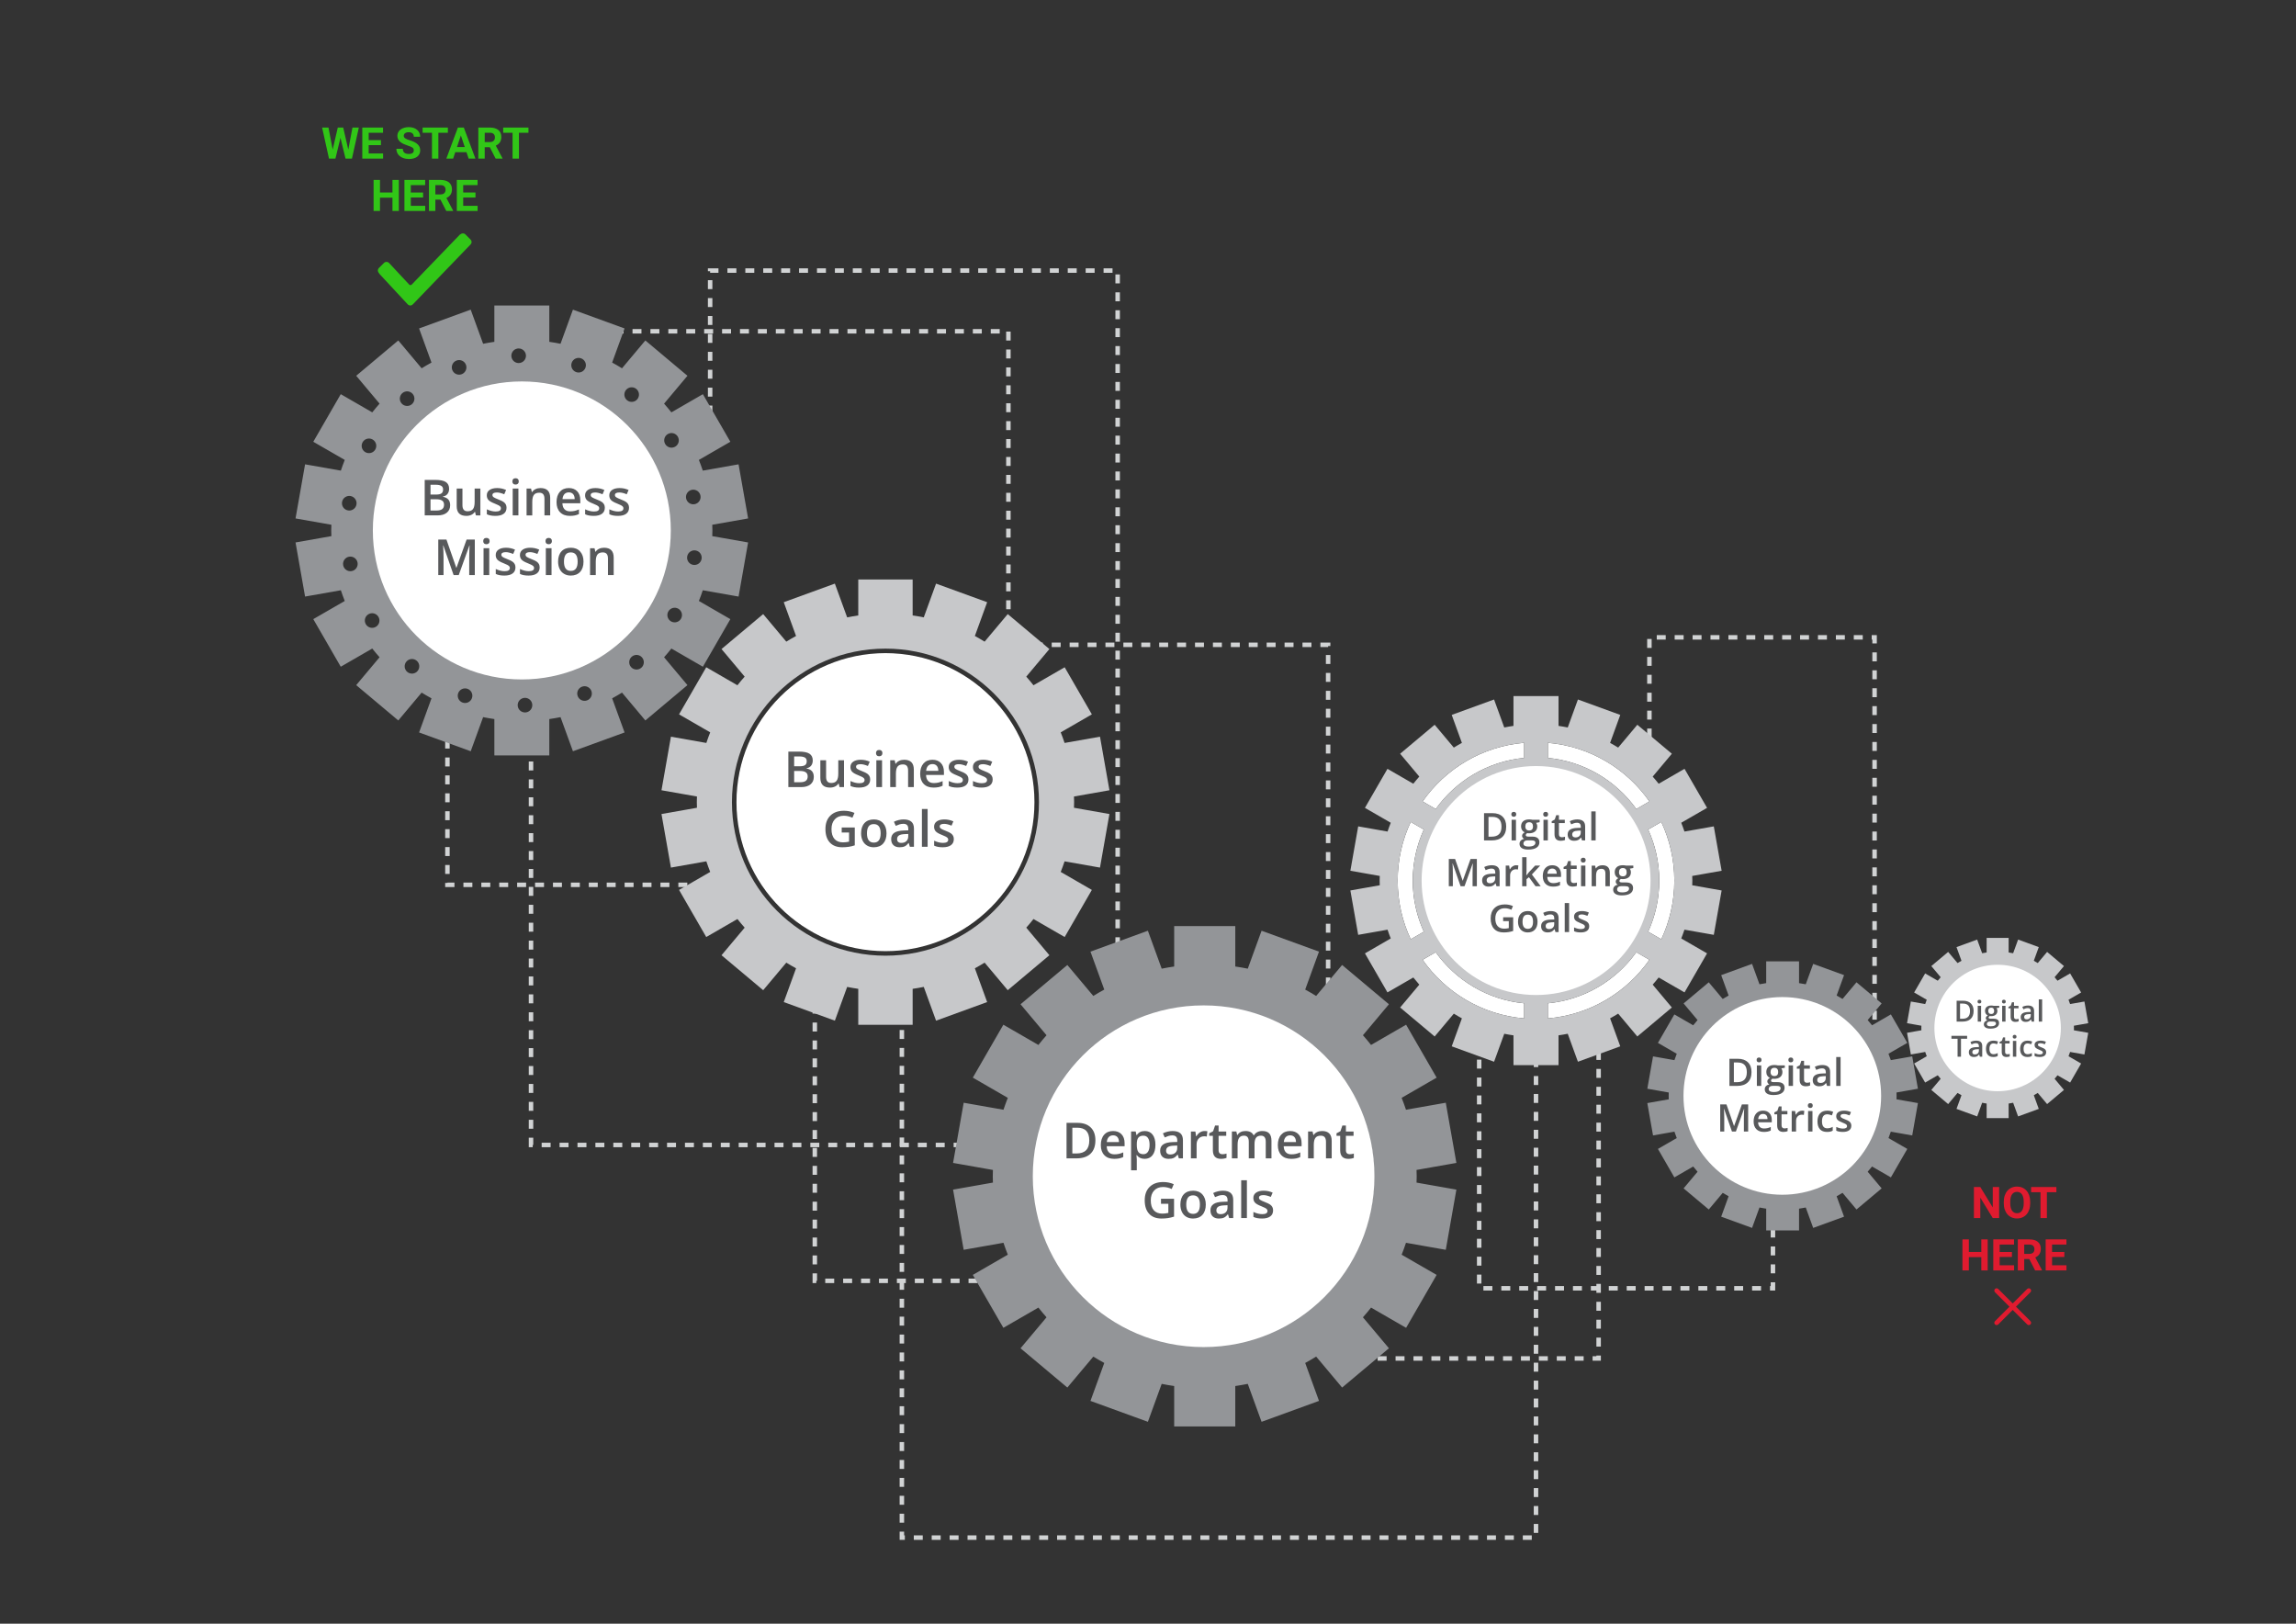 <?xml version="1.0" encoding="utf-8"?>
<!-- Generator: Adobe Illustrator 16.0.0, SVG Export Plug-In . SVG Version: 6.00 Build 0)  -->
<!DOCTYPE svg PUBLIC "-//W3C//DTD SVG 1.1//EN" "http://www.w3.org/Graphics/SVG/1.1/DTD/svg11.dtd">
<svg version="1.1" id="Layer_1" xmlns="http://www.w3.org/2000/svg" xmlns:xlink="http://www.w3.org/1999/xlink" x="0px" y="0px"
	 width="841.89px" height="595.281px" viewBox="0 0 841.89 595.281" enable-background="new 0 0 841.89 595.281"
	 xml:space="preserve">
<rect x="0" y="0" width="841.89" height="595.281" fill="#333333" stroke="none"/>
<polyline fill="none" stroke="#D1D3D4" stroke-width="1.642" stroke-miterlimit="10" stroke-dasharray="3.284,3.284" points="
	164.058,271.141 164.058,324.39 260.39,324.39 "/>
<polyline fill="none" stroke="#D1D3D4" stroke-width="1.642" stroke-miterlimit="10" stroke-dasharray="3.284,3.284" points="
	194.709,272.603 194.709,419.763 369.755,419.763 "/>
<polyline fill="none" stroke="#D1D3D4" stroke-width="1.642" stroke-miterlimit="10" stroke-dasharray="3.284,3.284" points="
	298.77,368.313 298.77,469.574 373.922,469.574 "/>
<polyline fill="none" stroke="#D1D3D4" stroke-width="1.642" stroke-miterlimit="10" stroke-dasharray="3.284,3.284" points="
	330.693,371.048 330.693,563.714 563.216,563.714 563.216,386.919 "/>
<polyline fill="none" stroke="#D1D3D4" stroke-width="1.642" stroke-miterlimit="10" stroke-dasharray="3.284,3.284" points="
	498.585,498.033 586.181,498.033 586.181,381.904 "/>
<polyline fill="none" stroke="#D1D3D4" stroke-width="1.642" stroke-miterlimit="10" stroke-dasharray="3.284,3.284" points="
	542.384,381.904 542.384,472.308 650.101,472.308 650.101,444.939 "/>
<polyline fill="none" stroke="#D1D3D4" stroke-width="1.642" stroke-miterlimit="10" stroke-dasharray="3.284,3.284" points="
	218.791,121.458 369.755,121.458 369.755,239.687 "/>
<polyline fill="none" stroke="#D1D3D4" stroke-width="1.642" stroke-miterlimit="10" stroke-dasharray="3.284,3.284" points="
	260.39,158.542 260.39,99.199 409.816,99.199 409.816,352.46 "/>
<polyline fill="none" stroke="#D1D3D4" stroke-width="1.642" stroke-miterlimit="10" stroke-dasharray="3.284,3.284" points="
	379.071,236.4 486.992,236.4 486.992,366.123 "/>
<polyline fill="none" stroke="#D1D3D4" stroke-width="1.642" stroke-miterlimit="10" stroke-dasharray="3.284,3.284" points="
	604.8,276.946 604.8,233.664 687.365,233.664 687.365,381.904 "/>
<path fill="#939598" d="M519.468,431.24c0-0.779-0.035-1.547-0.059-2.32l14.617-2.576l-3.896-22.063l-14.588,2.569
	c-0.488-1.477-1.021-2.928-1.592-4.362l12.834-7.408l-11.201-19.4l-12.848,7.418c-0.959-1.213-1.947-2.403-2.98-3.561l9.533-11.357
	l-17.166-14.399l-9.523,11.352c-1.314-0.815-2.65-1.602-4.018-2.336l5.063-13.912l-21.057-7.66l-5.059,13.906
	c-1.514-0.309-3.039-0.565-4.58-0.791v-14.817h-22.404v14.817c-1.541,0.226-3.07,0.482-4.58,0.791l-5.063-13.91l-21.054,7.664
	l5.065,13.912c-1.367,0.734-2.705,1.521-4.021,2.336l-9.523-11.352l-17.161,14.396l9.532,11.361
	c-1.031,1.152-2.018,2.348-2.979,3.561l-12.853-7.418l-11.197,19.4l12.833,7.408c-0.573,1.436-1.103,2.889-1.593,4.362l-14.59-2.569
	l-3.892,22.063l14.614,2.578c-0.023,0.771-0.057,1.539-0.057,2.318c0,0.776,0.033,1.545,0.057,2.315l-14.614,2.578l3.892,22.064
	l14.59-2.574c0.49,1.477,1.02,2.932,1.591,4.367l-12.831,7.408l11.202,19.399l12.848-7.418c0.96,1.213,1.946,2.406,2.978,3.563
	l-9.532,11.358l17.163,14.396l9.527-11.349c1.311,0.813,2.649,1.595,4.016,2.33l-5.065,13.916l21.058,7.662l5.059-13.912
	c1.51,0.313,3.039,0.568,4.582,0.795v14.814h22.402v-14.814c1.541-0.227,3.068-0.481,4.58-0.795l5.061,13.912l21.059-7.666
	l-5.064-13.912c1.365-0.735,2.701-1.518,4.02-2.334l9.523,11.353l17.16-14.4l-9.531-11.354c1.029-1.154,2.021-2.347,2.98-3.563
	l12.85,7.418l11.199-19.399l-12.834-7.408c0.572-1.437,1.104-2.89,1.592-4.365l14.592,2.572l3.889-22.064l-14.611-2.574
	C519.433,432.785,519.468,432.017,519.468,431.24z M451.902,370.027c15.141,2.496,28.441,10.459,37.783,21.813l-19.857,11.463
	c-4.877-4.899-11.033-8.535-17.926-10.354V370.027z M465.646,412.726c-0.771-0.993-1.611-1.946-2.494-2.836l2.104-2.098
	c0.971,0.971,1.891,2.018,2.74,3.109L465.646,412.726z M466.042,453.873c-0.939,1.01-1.953,1.969-3.008,2.852l-1.908-2.282
	c0.963-0.804,1.885-1.679,2.744-2.599L466.042,453.873z M469.488,419.205c-0.5-1.152-1.078-2.281-1.717-3.359l2.559-1.516
	c0.701,1.184,1.338,2.424,1.887,3.688L469.488,419.205z M473.626,421.921c0.387,1.324,0.691,2.688,0.912,4.047l-2.939,0.469
	c-0.197-1.237-0.477-2.479-0.826-3.684L473.626,421.921z M468.285,445.732l2.607,1.43c-0.662,1.207-1.406,2.389-2.217,3.506
	l-2.41-1.74C467.003,447.908,467.681,446.833,468.285,445.732z M469.888,442.313c0.459-1.169,0.85-2.378,1.158-3.595l2.883,0.732
	c-0.34,1.338-0.77,2.666-1.273,3.951L469.888,442.313z M471.746,435.011c0.154-1.246,0.232-2.514,0.232-3.771
	c0-0.351-0.006-0.695-0.018-1.043l2.973-0.104c0.014,0.379,0.02,0.765,0.02,1.146c0,1.379-0.086,2.771-0.256,4.137L471.746,435.011z
	 M462.154,405.044l-1.832,2.342c-0.988-0.77-2.035-1.485-3.115-2.133l1.52-2.553C459.916,403.41,461.066,404.195,462.154,405.044z
	 M451.138,399.382c1.32,0.39,2.631,0.867,3.898,1.418l-1.189,2.729c-1.154-0.504-2.348-0.939-3.549-1.293L451.138,399.382z
	 M442.968,398.058c1.379,0.054,2.768,0.188,4.125,0.406l-0.475,2.937c-1.236-0.199-2.502-0.322-3.76-0.369L442.968,398.058z
	 M463.302,431.236c0,11.905-9.65,21.555-21.555,21.555c-11.9,0-21.551-9.648-21.551-21.555c0-11.902,9.649-21.547,21.551-21.547
	C453.652,409.689,463.302,419.333,463.302,431.236z M459.693,459.181c-1.162,0.748-2.381,1.429-3.617,2.021l-1.285-2.687
	c1.127-0.539,2.234-1.155,3.295-1.838L459.693,459.181z M429.175,458.738l-1.236,2.705c-1.254-0.576-2.486-1.236-3.658-1.963
	l1.568-2.525C426.916,457.613,428.035,458.214,429.175,458.738z M412.329,424.265c-0.289,1.222-0.502,2.474-0.636,3.724
	l-2.956-0.314c0.146-1.375,0.382-2.752,0.698-4.09L412.329,424.265z M410.642,419.611c0.482-1.291,1.054-2.564,1.693-3.787
	l2.634,1.381c-0.583,1.113-1.103,2.273-1.543,3.449L410.642,419.611z M411.526,431.763c0.021,1.261,0.118,2.525,0.296,3.765
	l-2.944,0.418c-0.192-1.361-0.303-2.748-0.326-4.131L411.526,431.763z M412.586,439.222c0.33,1.211,0.741,2.412,1.222,3.57
	l-2.748,1.139c-0.524-1.272-0.979-2.596-1.342-3.926L412.586,439.222z M415.466,446.183c0.618,1.086,1.316,2.148,2.07,3.156
	l-2.382,1.783c-0.827-1.107-1.592-2.275-2.272-3.467L415.466,446.183z M416.93,413.978l-2.438-1.698
	c0.788-1.131,1.657-2.226,2.577-3.248l2.209,1.99C418.438,411.953,417.648,412.947,416.93,413.978z M419.983,452.216
	c0.872,0.906,1.809,1.767,2.784,2.551l-1.868,2.313c-1.069-0.861-2.1-1.805-3.06-2.801L419.983,452.216z M420.028,406.126
	c1.044-0.904,2.153-1.748,3.297-2.514l1.648,2.475c-1.041,0.693-2.053,1.465-3.002,2.287L420.028,406.126z M438.824,398.164
	l0.258,2.963c-1.252,0.109-2.508,0.299-3.732,0.564l-0.627-2.906C436.068,398.492,437.447,398.285,438.824,398.164z M428.24,404.189
	l-1.33-2.66c1.236-0.617,2.521-1.162,3.818-1.619l0.986,2.807C430.535,403.13,429.365,403.626,428.24,404.189z M431.595,370.029
	v22.918c-6.889,1.819-13.045,5.455-17.927,10.354l-19.856-11.463C403.155,380.488,416.452,372.523,431.595,370.029z M383.649,453.06
	c-2.547-6.788-3.952-14.141-3.952-21.817c0-7.68,1.405-15.031,3.957-21.82l19.858,11.467c-0.89,3.304-1.374,6.771-1.374,10.354
	c0,3.584,0.484,7.051,1.374,10.354L383.649,453.06z M431.595,492.455c-15.144-2.494-28.441-10.459-37.785-21.814l19.857-11.467
	c4.878,4.906,11.04,8.539,17.928,10.361V492.455z M435.843,463.917c-1.357-0.242-2.715-0.576-4.029-0.986l0.889-2.84
	c1.197,0.375,2.432,0.678,3.666,0.9L435.843,463.917z M441.751,464.441c-0.602,0-1.197-0.017-1.791-0.048l0.158-2.971
	c1.252,0.068,2.547,0.055,3.775-0.031l0.213,2.968C443.335,464.414,442.544,464.441,441.751,464.441z M447.64,460.896
	c1.232-0.242,2.461-0.566,3.65-0.966l0.938,2.824c-1.307,0.437-2.656,0.789-4.01,1.06L447.64,460.896z M451.902,492.457v-22.922
	c6.893-1.822,13.049-5.455,17.926-10.361l19.857,11.467C480.347,481.996,467.048,489.96,451.902,492.457z M499.845,453.06
	l-19.859-11.467c0.891-3.303,1.377-6.77,1.377-10.354c0-3.582-0.486-7.054-1.377-10.355l19.859-11.467
	c2.553,6.791,3.959,14.139,3.959,21.822C503.804,438.919,502.396,446.271,499.845,453.06z"/>
<path fill="#939598" d="M261.223,194.47c0-0.7-0.028-1.391-0.052-2.085l13.145-2.316l-3.5-19.84l-13.12,2.313
	c-0.438-1.325-0.915-2.634-1.433-3.924l11.539-6.661l-10.074-17.447l-11.547,6.669c-0.864-1.092-1.756-2.16-2.68-3.197l8.571-10.214
	l-15.435-12.952l-8.561,10.208c-1.186-0.732-2.385-1.437-3.617-2.1l4.555-12.509l-18.931-6.889l-4.553,12.506
	c-1.358-0.279-2.734-0.513-4.115-0.711v-13.325h-20.147v13.325c-1.385,0.198-2.763,0.432-4.12,0.711l-4.553-12.509l-18.928,6.892
	l4.551,12.509c-1.229,0.663-2.433,1.368-3.612,2.1l-8.567-10.208l-15.429,12.949l8.57,10.217c-0.925,1.038-1.814,2.105-2.679,3.197
	l-11.552-6.669l-10.073,17.447l11.538,6.661c-0.515,1.29-0.99,2.599-1.429,3.924l-13.12-2.313l-3.499,19.84l13.144,2.318
	c-0.023,0.693-0.057,1.383-0.057,2.083c0,0.7,0.033,1.39,0.057,2.083l-13.144,2.32l3.499,19.839l13.12-2.314
	c0.438,1.328,0.914,2.636,1.429,3.927l-11.538,6.66l10.073,17.449l11.552-6.67c0.864,1.092,1.754,2.16,2.679,3.199l-8.57,10.215
	l15.435,12.951l8.562-10.206c1.185,0.73,2.388,1.435,3.612,2.097l-4.551,12.511l18.932,6.889l4.549-12.506
	c1.357,0.277,2.735,0.511,4.12,0.711v13.324h20.147v-13.324c1.381-0.2,2.757-0.434,4.115-0.711l4.553,12.506l18.931-6.891
	l-4.555-12.509c1.227-0.662,2.432-1.367,3.617-2.1l8.561,10.209l15.431-12.952l-8.567-10.212c0.924-1.038,1.815-2.108,2.68-3.2
	l11.552,6.67l10.069-17.449l-11.539-6.66c0.514-1.291,0.994-2.599,1.433-3.925l13.12,2.313l3.495-19.839l-13.14-2.316
	C261.194,195.859,261.223,195.17,261.223,194.47z M244.888,159.121c1.28-0.741,2.921-0.302,3.659,0.979
	c0.74,1.282,0.301,2.921-0.98,3.662c-1.282,0.74-2.921,0.3-3.661-0.982C243.166,161.5,243.606,159.86,244.888,159.121z
	 M229.567,142.939c0.951-1.135,2.642-1.283,3.775-0.331c1.135,0.951,1.281,2.641,0.331,3.775c-0.952,1.133-2.643,1.282-3.776,0.329
	C228.765,145.763,228.616,144.072,229.567,142.939z M209.638,132.972c0.506-1.392,2.043-2.109,3.435-1.601
	c1.391,0.505,2.107,2.043,1.601,3.435c-0.506,1.391-2.043,2.108-3.434,1.601C209.849,135.901,209.131,134.361,209.638,132.972z
	 M190.18,127.744c1.479,0,2.679,1.2,2.679,2.68s-1.199,2.679-2.679,2.679s-2.68-1.199-2.68-2.679S188.7,127.744,190.18,127.744z
	 M167.429,132.165c1.39-0.506,2.928,0.211,3.435,1.602c0.506,1.391-0.212,2.929-1.604,3.435c-1.391,0.506-2.928-0.211-3.435-1.602
	C165.32,134.209,166.036,132.67,167.429,132.165z M147.562,144.101c1.133-0.952,2.824-0.804,3.773,0.33
	c0.951,1.135,0.805,2.825-0.331,3.776c-1.132,0.951-2.822,0.803-3.773-0.331C146.279,146.743,146.426,145.052,147.562,144.101z
	 M125.427,184.026c0.257-1.458,1.646-2.431,3.104-2.174c1.457,0.257,2.431,1.647,2.174,3.105c-0.257,1.457-1.646,2.43-3.104,2.173
	C126.143,186.874,125.17,185.484,125.427,184.026z M128.935,209.374c-1.459,0.257-2.849-0.716-3.104-2.174
	c-0.258-1.457,0.715-2.847,2.172-3.104c1.458-0.256,2.847,0.717,3.104,2.175C131.365,207.726,130.392,209.117,128.935,209.374z
	 M132.973,162.112c0.741-1.282,2.379-1.721,3.661-0.981c1.281,0.741,1.721,2.38,0.98,3.661c-0.74,1.282-2.378,1.721-3.66,0.98
	C132.673,165.033,132.233,163.394,132.973,162.112z M137.795,229.819c-1.282,0.74-2.921,0.302-3.66-0.98
	c-0.739-1.28-0.301-2.92,0.979-3.661c1.283-0.74,2.922-0.3,3.661,0.982C139.517,227.44,139.076,229.08,137.795,229.819z
	 M153.114,246.001c-0.951,1.133-2.641,1.282-3.775,0.331c-1.133-0.951-1.282-2.642-0.33-3.776c0.951-1.134,2.642-1.281,3.775-0.329
	C153.917,243.177,154.064,244.868,153.114,246.001z M173.044,255.967c-0.505,1.391-2.043,2.109-3.434,1.603
	c-1.391-0.506-2.108-2.044-1.603-3.436c0.507-1.391,2.044-2.107,3.435-1.601C172.833,253.039,173.55,254.577,173.044,255.967z
	 M192.502,261.196c-1.479,0-2.68-1.2-2.681-2.68c0-1.48,1.2-2.679,2.682-2.679c1.479-0.001,2.677,1.199,2.677,2.679
	C195.181,259.997,193.983,261.196,192.502,261.196z M215.254,256.776c-1.39,0.506-2.929-0.211-3.436-1.602
	c-0.507-1.391,0.212-2.928,1.604-3.434c1.389-0.507,2.928,0.21,3.434,1.601C217.362,254.732,216.645,256.269,215.254,256.776z
	 M235.121,244.839c-1.134,0.951-2.823,0.803-3.776-0.331c-0.951-1.134-0.803-2.824,0.332-3.775c1.134-0.951,2.824-0.803,3.774,0.33
	C236.402,242.198,236.255,243.888,235.121,244.839z M242.791,210.163l-8.494-1.497c-0.285,0.861-0.594,1.705-0.924,2.541
	l7.469,4.313l-6.522,11.296l-7.479-4.318c-0.556,0.708-1.134,1.4-1.732,2.072l5.548,6.611l-9.988,8.384l-5.55-6.608
	c-0.764,0.473-1.543,0.928-2.338,1.357l2.951,8.1l-12.258,4.463l-2.944-8.098c-0.882,0.18-1.773,0.329-2.669,0.459v8.625h-13.04
	v-8.625c-0.896-0.13-1.788-0.28-2.665-0.459l-2.948,8.098l-12.258-4.463l2.949-8.1c-0.794-0.429-1.573-0.884-2.338-1.357
	l-5.548,6.608l-9.987-8.384l5.548-6.611c-0.602-0.675-1.176-1.368-1.735-2.072l-7.479,4.318l-6.518-11.296l7.47-4.313
	c-0.337-0.836-0.645-1.682-0.929-2.541l-8.493,1.497l-2.267-12.842l8.51-1.502c-0.013-0.448-0.033-0.896-0.033-1.349
	c0-0.453,0.021-0.9,0.033-1.349l-8.51-1.501l2.267-12.843l8.493,1.498c0.284-0.86,0.592-1.705,0.929-2.541l-7.47-4.313l6.518-11.296
	l7.479,4.321c0.56-0.708,1.134-1.4,1.735-2.074l-5.548-6.612l9.987-8.382l5.548,6.607c0.765-0.474,1.54-0.929,2.338-1.358
	l-2.949-8.1l12.258-4.463l2.943,8.1c0.882-0.183,1.774-0.331,2.67-0.462v-8.625h13.04v8.625c0.896,0.131,1.787,0.279,2.669,0.462
	l2.944-8.098l12.258,4.461l-2.951,8.1c0.8,0.43,1.574,0.885,2.338,1.358l5.55-6.607l9.988,8.382l-5.548,6.614
	c0.599,0.672,1.177,1.365,1.732,2.072l7.479-4.321l6.522,11.296l-7.469,4.313c0.33,0.835,0.639,1.68,0.924,2.541l8.494-1.498
	l2.265,12.843l-8.507,1.5c0.015,0.45,0.033,0.897,0.033,1.35c0,0.453-0.019,0.901-0.033,1.351l8.507,1.5L242.791,210.163z
	 M249.708,226.828c-0.74,1.281-2.379,1.721-3.661,0.981c-1.281-0.741-1.72-2.379-0.979-3.662c0.739-1.28,2.379-1.72,3.66-0.98
	C250.011,223.907,250.449,225.546,249.708,226.828z M253.747,179.566c1.459-0.258,2.85,0.715,3.104,2.173
	c0.258,1.458-0.716,2.848-2.173,3.104c-1.458,0.257-2.848-0.717-3.104-2.174C251.317,181.213,252.29,179.823,253.747,179.566z
	 M257.255,204.914c-0.256,1.458-1.646,2.43-3.104,2.173c-1.457-0.256-2.431-1.646-2.172-3.104c0.255-1.457,1.646-2.431,3.104-2.173
	C256.54,202.066,257.514,203.456,257.255,204.914z"/>
<path fill="#FFFFFF" d="M561.673,293.231c-7.023,0.36-13.402,3.167-18.303,7.583l18.303,18.303V293.231z"/>
<path fill="#FFFFFF" d="M564.763,319.115l18.299-18.303c-4.898-4.416-11.273-7.222-18.299-7.583V319.115z"/>
<path fill="#FFFFFF" d="M561.673,326.574l-18.303,18.303c4.896,4.418,11.273,7.225,18.303,7.586V326.574z"/>
<path fill="#FFFFFF" d="M559.488,324.39h-25.887c0.359,7.025,3.166,13.402,7.584,18.304L559.488,324.39z"/>
<path fill="#FFFFFF" d="M559.488,321.3L541.185,303c-4.416,4.898-7.223,11.277-7.584,18.301L559.488,321.3L559.488,321.3z"/>
<path fill="#FFFFFF" d="M592.832,321.3c-0.359-7.021-3.168-13.399-7.584-18.301L566.947,321.3H592.832z"/>
<path fill="#FFFFFF" d="M599.992,296.597l4.809-2.777c-8.389-11.995-21.828-20.187-37.24-21.497v5.543
	C580.927,279.142,592.587,286.244,599.992,296.597z"/>
<path fill="#FFFFFF" d="M566.949,324.39l18.299,18.304c4.418-4.9,7.225-11.275,7.584-18.304H566.949z"/>
<path fill="#FFFFFF" d="M567.56,367.826v5.543c15.412-1.312,28.852-9.5,37.242-21.498l-4.811-2.777
	C592.587,359.449,580.927,366.548,567.56,367.826z"/>
<path fill="#FFFFFF" d="M604.343,304.119c2.604,5.705,4.066,12.045,4.066,18.727c0,6.683-1.463,13.021-4.066,18.73l4.813,2.776
	c3.063-6.53,4.781-13.813,4.781-21.508c0-7.688-1.719-14.973-4.781-21.504L604.343,304.119z"/>
<path fill="#FFFFFF" d="M526.443,349.093l-4.809,2.777c8.385,11.998,21.826,20.188,37.236,21.498v-5.545
	C545.505,366.548,533.847,359.449,526.443,349.093z"/>
<path fill="#FFFFFF" d="M564.763,326.576v25.885c7.023-0.361,13.402-3.166,18.301-7.584L564.763,326.576z"/>
<path fill="#FFFFFF" d="M518.025,322.845c0-6.682,1.463-13.02,4.064-18.727l-4.811-2.777c-3.064,6.531-4.783,13.816-4.783,21.504
	c0,7.689,1.719,14.976,4.783,21.506l4.811-2.776C519.488,335.865,518.025,329.527,518.025,322.845z"/>
<path fill="#FFFFFF" d="M558.871,277.868v-5.545c-15.41,1.31-28.852,9.503-37.236,21.5l4.811,2.774
	C533.847,286.244,545.505,279.142,558.871,277.868z"/>
<path fill="#C7C8CA" d="M620.546,322.845c0-0.569-0.025-1.141-0.045-1.709l10.781-1.899l-2.871-16.273l-10.762,1.896
	c-0.359-1.088-0.75-2.159-1.178-3.222l9.471-5.465l-8.268-14.31l-9.477,5.47c-0.707-0.896-1.438-1.771-2.195-2.621l7.031-8.38
	l-12.662-10.625l-7.023,8.374c-0.971-0.602-1.957-1.178-2.965-1.724l3.734-10.261l-15.529-5.651l-3.732,10.261
	c-1.111-0.229-2.24-0.419-3.381-0.583V255.19h-16.521v10.932c-1.139,0.164-2.264,0.354-3.379,0.583l-3.736-10.261l-15.529,5.651
	l3.736,10.261c-1.008,0.546-1.994,1.123-2.965,1.724l-7.025-8.374l-12.658,10.621l7.029,8.382c-0.758,0.85-1.488,1.728-2.197,2.623
	l-9.477-5.47l-8.262,14.31l9.467,5.464c-0.424,1.063-0.814,2.136-1.174,3.222l-10.768-1.896l-2.867,16.273l10.779,1.899
	c-0.02,0.568-0.043,1.14-0.043,1.709c0,0.576,0.023,1.144,0.043,1.709l-10.779,1.902l2.867,16.273l10.768-1.896
	c0.357,1.09,0.75,2.164,1.172,3.221l-9.465,5.468l8.262,14.309l9.477-5.469c0.709,0.895,1.439,1.771,2.197,2.623l-7.029,8.381
	l12.658,10.623l7.029-8.373c0.967,0.602,1.955,1.178,2.961,1.723l-3.736,10.26l15.531,5.652l3.736-10.258
	c1.109,0.229,2.236,0.418,3.377,0.58v10.932h16.521V379.57c1.141-0.162,2.27-0.353,3.377-0.58l3.736,10.26l15.529-5.652
	l-3.736-10.26c1.008-0.545,1.996-1.121,2.967-1.725l7.023,8.373l12.658-10.623l-7.027-8.377c0.758-0.853,1.488-1.73,2.195-2.627
	l9.479,5.471l8.264-14.312l-9.469-5.465c0.428-1.059,0.814-2.131,1.178-3.221l10.762,1.895l2.871-16.271l-10.781-1.902
	C620.521,323.988,620.546,323.421,620.546,322.845z M567.56,272.323c15.412,1.31,28.852,9.502,37.24,21.497l-4.809,2.777
	c-7.404-10.354-19.064-17.456-32.436-18.731v-5.543H567.56z M585.248,303c4.416,4.898,7.225,11.277,7.584,18.301h-25.885
	L585.248,303z M564.763,319.115v-25.884c7.023,0.36,13.4,3.167,18.299,7.583L564.763,319.115z M541.185,303l18.303,18.301h-25.887
	C533.962,314.277,536.769,307.898,541.185,303z M543.371,300.813c4.898-4.416,11.277-7.222,18.303-7.583v25.885L543.371,300.813z
	 M559.488,324.39l-18.303,18.304c-4.418-4.9-7.225-11.275-7.584-18.304H559.488z M561.673,326.574v25.889
	c-7.025-0.361-13.404-3.168-18.303-7.586L561.673,326.574z M564.763,326.576l18.301,18.301c-4.898,4.418-11.275,7.223-18.301,7.584
	V326.576z M585.248,342.693l-18.299-18.304h25.883C592.472,331.416,589.666,337.792,585.248,342.693z M558.871,272.323v5.545
	c-13.365,1.273-25.023,8.375-32.428,18.729l-4.809-2.774C530.021,281.827,543.46,273.633,558.871,272.323z M517.279,344.351
	c-3.063-6.53-4.781-13.815-4.781-21.506c0-7.688,1.719-14.973,4.781-21.504l4.813,2.777c-2.604,5.705-4.063,12.045-4.063,18.727
	c0,6.683,1.461,13.021,4.063,18.729L517.279,344.351z M558.871,373.369c-15.41-1.312-28.852-9.5-37.236-21.498l4.811-2.777
	c7.402,10.355,19.063,17.455,32.43,18.73v5.545H558.871L558.871,373.369z M567.56,373.369v-5.543
	c13.367-1.277,25.027-8.377,32.432-18.732l4.811,2.777C596.412,363.869,582.972,372.06,567.56,373.369z M609.154,344.353
	l-4.811-2.776c2.604-5.709,4.064-12.049,4.064-18.73c0-6.681-1.463-13.02-4.064-18.727l4.811-2.777
	c3.063,6.531,4.781,13.816,4.781,21.504C613.937,330.537,612.218,337.82,609.154,344.353z"/>
<circle fill="#FFFFFF" cx="653.646" cy="401.774" r="9.411"/>
<path fill="#FFFFFF" d="M636.015,407.796c1.857,5.445,6.166,9.752,11.609,11.611v16.084c-14.088-2.5-25.195-13.605-27.695-27.695
	H636.015L636.015,407.796z"/>
<path fill="#FFFFFF" d="M659.671,419.408c5.445-1.859,9.75-6.166,11.609-11.611h16.084c-2.5,14.09-13.605,25.195-27.693,27.695
	V419.408z"/>
<path fill="#FFFFFF" d="M647.625,384.14c-5.443,1.861-9.752,6.168-11.609,11.611h-16.086c2.5-14.09,13.607-25.195,27.695-27.693
	V384.14z"/>
<path fill="#FFFFFF" d="M671.281,395.751c-1.859-5.443-6.166-9.75-11.609-11.611v-16.082c14.088,2.5,25.193,13.604,27.693,27.693
	H671.281z"/>
<path fill="#939598" d="M693.322,388.662c-0.264-0.793-0.549-1.574-0.855-2.344l6.9-3.984l-6.025-10.432l-6.906,3.985
	c-0.514-0.651-1.047-1.291-1.598-1.912l5.123-6.104l-9.229-7.746l-5.119,6.104c-0.707-0.438-1.428-0.856-2.16-1.256l2.721-7.479
	l-11.316-4.119l-2.725,7.479c-0.811-0.168-1.633-0.305-2.461-0.426v-7.969h-12.047v7.969c-0.828,0.121-1.65,0.258-2.461,0.426
	l-2.723-7.479l-11.318,4.121l2.723,7.479c-0.73,0.396-1.453,0.816-2.162,1.257l-5.119-6.104l-9.227,7.744l5.123,6.104
	c-0.551,0.621-1.084,1.263-1.602,1.914l-6.908-3.985l-6.021,10.432l6.9,3.982c-0.307,0.771-0.594,1.553-0.855,2.346l-7.844-1.383
	l-2.092,11.86l7.857,1.388c-0.016,0.416-0.031,0.83-0.031,1.246c0,0.418,0.018,0.832,0.031,1.246l-7.857,1.387l2.092,11.858
	l7.844-1.383c0.264,0.795,0.551,1.576,0.855,2.351l-6.9,3.979l6.023,10.435l6.906-3.988c0.518,0.652,1.051,1.293,1.602,1.912
	l-5.123,6.108l9.229,7.74l5.123-6.102c0.703,0.438,1.426,0.856,2.156,1.256l-2.723,7.479l11.32,4.119l2.721-7.479
	c0.811,0.168,1.633,0.305,2.461,0.426v7.965h12.047v-7.965c0.828-0.121,1.65-0.258,2.461-0.426l2.725,7.479l11.314-4.121
	l-2.721-7.479c0.734-0.396,1.455-0.816,2.162-1.256l5.119,6.104l9.227-7.744l-5.125-6.104c0.555-0.619,1.088-1.261,1.602-1.914
	l6.91,3.988l6.021-10.433l-6.9-3.981c0.313-0.771,0.594-1.554,0.855-2.347l7.846,1.381l2.09-11.86l-7.854-1.385
	c0.012-0.416,0.029-0.828,0.029-1.246s-0.02-0.832-0.029-1.248l7.854-1.388l-2.09-11.86L693.322,388.662z M659.671,435.492v-16.084
	c5.445-1.859,9.75-6.166,11.609-11.611h16.084C684.865,421.886,673.759,432.992,659.671,435.492z M653.646,392.365
	c5.197,0,9.412,4.213,9.412,9.41c0,5.196-4.215,9.407-9.412,9.407c-5.195,0-9.41-4.211-9.41-9.407
	C644.236,396.578,648.451,392.365,653.646,392.365z M619.929,407.796h16.086c1.857,5.445,6.166,9.752,11.609,11.611v16.084
	C633.537,432.992,622.429,421.886,619.929,407.796z M647.625,368.058v16.082c-5.443,1.861-9.752,6.168-11.609,11.611h-16.086
	C622.429,381.662,633.537,370.556,647.625,368.058z M687.365,395.751h-16.084c-1.859-5.443-6.166-9.75-11.609-11.611v-16.082
	C673.759,370.558,684.865,381.662,687.365,395.751z"/>
<path fill="#DCDDDE" d="M657.05,392.587"/>
<g>
	<path fill="#C7C8CA" d="M390.357,272.376c-0.436-1.313-0.907-2.608-1.418-3.884l11.422-6.595l-9.97-17.268l-11.436,6.602
		c-0.854-1.083-1.735-2.14-2.648-3.166l8.484-10.11l-15.275-12.82l-8.479,10.104c-1.173-0.725-2.36-1.422-3.576-2.078l4.507-12.383
		l-18.738-6.817l-4.507,12.38c-1.344-0.278-2.703-0.507-4.074-0.705v-13.188h-19.942v13.188c-1.371,0.198-2.729,0.426-4.072,0.705
		l-4.509-12.382l-18.738,6.819l4.51,12.383c-1.216,0.656-2.406,1.354-3.578,2.078l-8.479-10.104l-15.273,12.815l8.486,10.113
		c-0.918,1.028-1.799,2.085-2.651,3.168l-11.437-6.602l-9.97,17.268l11.423,6.595c-0.512,1.276-0.983,2.571-1.414,3.884
		l-12.988-2.291l-3.464,19.637l13.009,2.294c-0.021,0.688-0.051,1.37-0.051,2.063c0,0.692,0.029,1.376,0.051,2.063l-13.009,2.293
		l3.464,19.639l12.988-2.291c0.431,1.313,0.902,2.604,1.412,3.883l-11.421,6.596l9.971,17.271l11.436-6.604
		c0.853,1.082,1.733,2.142,2.651,3.168l-8.486,10.111l15.276,12.816l8.479-10.105c1.169,0.727,2.359,1.422,3.575,2.078l-4.51,12.383
		l18.741,6.82l4.506-12.381c1.343,0.276,2.701,0.508,4.072,0.705v13.188h19.942v-13.188c1.371-0.197,2.73-0.429,4.074-0.705
		l4.507,12.381l18.733-6.822l-4.502-12.381c1.216-0.656,2.403-1.354,3.576-2.078l8.479,10.105l15.271-12.82l-8.48-10.107
		c0.913-1.024,1.795-2.086,2.648-3.168l11.436,6.604l9.966-17.271l-11.418-6.594c0.511-1.279,0.982-2.572,1.418-3.885l12.981,2.291
		l3.462-19.639l-13.001-2.293c0.02-0.688,0.049-1.371,0.049-2.063c0-0.693-0.029-1.376-0.049-2.063l13.007-2.294l-3.468-19.637
		L390.357,272.376z M380.967,294.081c0,31.086-25.202,56.288-56.288,56.288c-31.088,0-56.289-25.201-56.289-56.288
		s25.201-56.287,56.289-56.287C355.765,237.793,380.967,262.994,380.967,294.081z"/>
	<path fill="#DCDDDE" d="M324.679,239.687c-30.039,0-54.393,24.353-54.393,54.393c0,30.041,24.354,54.392,54.393,54.392
		c30.042,0,54.395-24.352,54.395-54.392C379.071,264.04,354.721,239.687,324.679,239.687z M324.679,337.388
		c-23.919,0-43.309-19.391-43.309-43.308c0-23.918,19.39-43.309,43.309-43.309c23.92,0,43.312,19.39,43.312,43.309
		C367.989,318,348.599,337.388,324.679,337.388z"/>
	<path fill="#DCDDDE" d="M324.679,252.604c-22.907,0-41.477,18.569-41.477,41.476c0,22.908,18.569,41.478,41.477,41.478
		c22.908,0,41.479-18.569,41.479-41.478C366.157,271.173,347.587,252.604,324.679,252.604z M324.679,300.253
		c-3.408,0-6.173-2.763-6.173-6.173c0-3.408,2.765-6.172,6.173-6.172c3.41,0,6.173,2.764,6.173,6.172
		C330.852,297.49,328.089,300.253,324.679,300.253z"/>
</g>
<g>
	<path fill="#C7C8CA" d="M759.056,368.099c-0.176-0.53-0.367-1.057-0.574-1.571l4.621-2.668l-4.033-6.986l-4.627,2.672
		c-0.346-0.438-0.701-0.865-1.07-1.281l3.432-4.09l-6.18-5.188l-3.43,4.088c-0.475-0.293-0.955-0.574-1.447-0.84l1.822-5.013
		l-7.58-2.76l-1.822,5.012c-0.545-0.112-1.096-0.207-1.648-0.286v-5.337h-8.066v5.337c-0.559,0.079-1.105,0.174-1.648,0.286
		l-1.824-5.012l-7.58,2.76l1.824,5.013c-0.492,0.266-0.975,0.547-1.447,0.84l-3.432-4.088l-6.178,5.186l3.434,4.092
		c-0.373,0.416-0.729,0.845-1.074,1.281l-4.627-2.672l-4.033,6.986l4.621,2.668c-0.205,0.518-0.396,1.041-0.57,1.571l-5.256-0.928
		l-1.402,7.945l5.264,0.928c-0.008,0.277-0.02,0.555-0.02,0.836c0,0.279,0.012,0.558,0.02,0.834l-5.264,0.928l1.402,7.945
		l5.256-0.928c0.174,0.531,0.365,1.055,0.57,1.572l-4.621,2.668l4.033,6.985l4.627-2.672c0.346,0.439,0.701,0.865,1.074,1.281
		l-3.434,4.092l6.18,5.187l3.43-4.089c0.475,0.293,0.955,0.574,1.447,0.843l-1.824,5.01l7.582,2.758l1.822-5.008
		c0.543,0.111,1.094,0.205,1.648,0.285v5.336h8.066v-5.336c0.557-0.08,1.105-0.174,1.648-0.285l1.822,5.008l7.578-2.76l-1.82-5.008
		c0.492-0.269,0.973-0.55,1.447-0.843l3.43,4.089l6.178-5.188l-3.43-4.088c0.369-0.416,0.725-0.846,1.07-1.283l4.627,2.672
		l4.031-6.985l-4.619-2.668c0.207-0.519,0.398-1.041,0.574-1.572l5.252,0.928l1.4-7.944l-5.26-0.929
		c0.008-0.276,0.02-0.555,0.02-0.834c0-0.281-0.012-0.559-0.02-0.836l5.262-0.928l-1.402-7.945L759.056,368.099z M755.257,376.88
		c0,12.576-10.197,22.771-22.773,22.771c-12.578,0-22.773-10.195-22.773-22.771c0-12.578,10.195-22.772,22.773-22.772
		C745.06,354.107,755.257,364.302,755.257,376.88z"/>
	<path fill="#DCDDDE" d="M732.482,354.873c-12.152,0-22.006,9.854-22.006,22.006c0,12.154,9.854,22.008,22.006,22.008
		c12.154,0,22.008-9.854,22.008-22.008C754.49,364.726,744.636,354.873,732.482,354.873z M732.482,394.402
		c-9.678,0-17.521-7.849-17.521-17.523s7.846-17.521,17.521-17.521c9.68,0,17.521,7.846,17.521,17.521
		S742.162,394.402,732.482,394.402z"/>
	<path fill="#DCDDDE" d="M732.482,360.099c-9.268,0-16.779,7.515-16.779,16.779c0,9.271,7.512,16.781,16.779,16.781
		c9.27,0,16.781-7.512,16.781-16.781C749.265,367.611,741.751,360.099,732.482,360.099z M732.482,379.376
		c-1.379,0-2.496-1.119-2.496-2.498s1.117-2.496,2.496-2.496c1.381,0,2.498,1.117,2.498,2.496S733.863,379.376,732.482,379.376z"/>
</g>
<circle fill="#FFFFFF" cx="191.341" cy="194.47" r="54.628"/>
<g>
	<path fill="#58595B" d="M155.731,175.937h3.863c1.793,0,3.088,0.261,3.887,0.783c0.798,0.522,1.197,1.348,1.197,2.475
		c0,0.76-0.196,1.392-0.588,1.896c-0.392,0.504-0.956,0.822-1.691,0.953v0.089c0.914,0.172,1.586,0.512,2.017,1.02
		c0.43,0.507,0.646,1.194,0.646,2.061c0,1.169-0.408,2.085-1.225,2.747c-0.815,0.662-1.951,0.993-3.405,0.993h-4.7L155.731,175.937
		L155.731,175.937z M157.858,181.314h2.048c0.891,0,1.54-0.141,1.95-0.423c0.409-0.282,0.614-0.761,0.614-1.438
		c0-0.611-0.222-1.054-0.663-1.327c-0.442-0.273-1.145-0.41-2.105-0.41h-1.844V181.314L157.858,181.314z M157.858,183.041v4.122
		h2.262c0.891,0,1.563-0.17,2.017-0.512c0.454-0.342,0.681-0.88,0.681-1.616c0-0.676-0.231-1.178-0.694-1.504
		c-0.463-0.327-1.166-0.49-2.109-0.49H157.858z"/>
	<path fill="#58595B" d="M174.49,188.953l-0.294-1.291h-0.107c-0.29,0.457-0.704,0.816-1.241,1.077
		c-0.538,0.261-1.15,0.392-1.839,0.392c-1.193,0-2.083-0.297-2.671-0.891c-0.588-0.593-0.882-1.493-0.882-2.697v-6.437h2.11v6.072
		c0,0.754,0.154,1.319,0.463,1.696c0.309,0.377,0.793,0.565,1.451,0.565c0.879,0,1.524-0.263,1.937-0.788
		c0.412-0.525,0.619-1.405,0.619-2.64v-4.905h2.101v9.847H174.49z"/>
	<path fill="#58595B" d="M185.734,186.148c0,0.962-0.35,1.699-1.05,2.212c-0.701,0.514-1.704,0.771-3.01,0.771
		c-1.312,0-2.365-0.199-3.16-0.597v-1.807c1.157,0.534,2.234,0.801,3.231,0.801c1.288,0,1.932-0.389,1.932-1.167
		c0-0.249-0.071-0.457-0.213-0.623c-0.143-0.166-0.377-0.338-0.704-0.517c-0.326-0.178-0.78-0.38-1.362-0.604
		c-1.133-0.439-1.9-0.878-2.301-1.317c-0.4-0.439-0.602-1.009-0.602-1.709c0-0.843,0.34-1.497,1.02-1.963
		c0.68-0.466,1.604-0.699,2.773-0.699c1.157,0,2.253,0.234,3.285,0.704l-0.677,1.576c-1.063-0.439-1.955-0.659-2.68-0.659
		c-1.104,0-1.655,0.314-1.655,0.943c0,0.309,0.144,0.57,0.432,0.784c0.287,0.214,0.915,0.507,1.883,0.881
		c0.813,0.313,1.403,0.603,1.771,0.864c0.368,0.261,0.641,0.563,0.819,0.903C185.646,185.266,185.734,185.673,185.734,186.148z"/>
	<path fill="#58595B" d="M187.871,176.497c0-0.374,0.103-0.662,0.308-0.863c0.204-0.202,0.496-0.303,0.876-0.303
		c0.368,0,0.655,0.101,0.859,0.303c0.205,0.202,0.308,0.49,0.308,0.863c0,0.356-0.103,0.637-0.308,0.841
		c-0.204,0.205-0.491,0.308-0.859,0.308c-0.38,0-0.672-0.103-0.876-0.308C187.974,177.134,187.871,176.854,187.871,176.497z
		 M190.088,188.953h-2.092v-9.847h2.092V188.953z"/>
	<path fill="#58595B" d="M201.742,188.953h-2.101v-6.054c0-0.76-0.153-1.327-0.459-1.7c-0.306-0.374-0.791-0.561-1.455-0.561
		c-0.885,0-1.532,0.261-1.941,0.784c-0.409,0.522-0.614,1.397-0.614,2.626v4.906h-2.092v-9.847h1.638l0.294,1.291h0.106
		c0.297-0.469,0.719-0.831,1.265-1.086c0.546-0.255,1.151-0.383,1.816-0.383c2.362,0,3.543,1.202,3.543,3.606V188.953z"/>
	<path fill="#58595B" d="M208.954,189.131c-1.531,0-2.729-0.447-3.593-1.34c-0.863-0.894-1.295-2.124-1.295-3.69
		c0-1.608,0.4-2.873,1.202-3.793c0.801-0.92,1.902-1.38,3.303-1.38c1.3,0,2.326,0.396,3.08,1.184
		c0.754,0.79,1.131,1.875,1.131,3.259v1.13h-6.563c0.029,0.956,0.288,1.69,0.774,2.204c0.487,0.514,1.173,0.77,2.057,0.77
		c0.582,0,1.123-0.055,1.625-0.165s1.04-0.292,1.616-0.547v1.7c-0.511,0.244-1.027,0.416-1.55,0.517
		C210.222,189.08,209.625,189.131,208.954,189.131z M208.571,180.513c-0.665,0-1.197,0.21-1.598,0.632s-0.64,1.036-0.717,1.843
		h4.469c-0.012-0.813-0.208-1.429-0.587-1.848C209.758,180.722,209.236,180.513,208.571,180.513z"/>
	<path fill="#58595B" d="M221.774,186.148c0,0.962-0.35,1.699-1.05,2.212c-0.701,0.514-1.704,0.771-3.01,0.771
		c-1.312,0-2.365-0.199-3.16-0.597v-1.807c1.157,0.534,2.234,0.801,3.231,0.801c1.288,0,1.932-0.389,1.932-1.167
		c0-0.249-0.071-0.457-0.213-0.623c-0.143-0.166-0.377-0.338-0.704-0.517c-0.326-0.178-0.78-0.38-1.362-0.604
		c-1.133-0.439-1.9-0.878-2.301-1.317c-0.4-0.439-0.602-1.009-0.602-1.709c0-0.843,0.34-1.497,1.02-1.963
		c0.68-0.466,1.604-0.699,2.773-0.699c1.157,0,2.253,0.234,3.285,0.704l-0.677,1.576c-1.063-0.439-1.955-0.659-2.68-0.659
		c-1.104,0-1.655,0.314-1.655,0.943c0,0.309,0.144,0.57,0.432,0.784c0.287,0.214,0.915,0.507,1.883,0.881
		c0.813,0.313,1.403,0.603,1.771,0.864s0.641,0.563,0.819,0.903C221.686,185.266,221.774,185.673,221.774,186.148z"/>
	<path fill="#58595B" d="M230.65,186.148c0,0.962-0.35,1.699-1.05,2.212c-0.701,0.514-1.704,0.771-3.01,0.771
		c-1.312,0-2.365-0.199-3.16-0.597v-1.807c1.157,0.534,2.234,0.801,3.231,0.801c1.288,0,1.932-0.389,1.932-1.167
		c0-0.249-0.071-0.457-0.213-0.623c-0.143-0.166-0.377-0.338-0.704-0.517c-0.326-0.178-0.78-0.38-1.362-0.604
		c-1.133-0.439-1.9-0.878-2.301-1.317c-0.4-0.439-0.602-1.009-0.602-1.709c0-0.843,0.34-1.497,1.02-1.963
		c0.68-0.466,1.604-0.699,2.773-0.699c1.157,0,2.253,0.234,3.285,0.704l-0.677,1.576c-1.063-0.439-1.955-0.659-2.68-0.659
		c-1.104,0-1.655,0.314-1.655,0.943c0,0.309,0.144,0.57,0.432,0.784c0.287,0.214,0.915,0.507,1.883,0.881
		c0.813,0.313,1.403,0.603,1.771,0.864s0.641,0.563,0.819,0.903C230.562,185.266,230.65,185.673,230.65,186.148z"/>
	<path fill="#58595B" d="M166.329,210.833l-3.774-10.871h-0.071c0.101,1.615,0.151,3.128,0.151,4.541v6.33h-1.932v-13.016h3
		l3.614,10.354h0.054l3.722-10.354h3.009v13.016h-2.048v-6.437c0-0.647,0.017-1.49,0.049-2.528c0.033-1.039,0.062-1.668,0.085-1.888
		h-0.071l-3.908,10.853H166.329z"/>
	<path fill="#58595B" d="M177.183,198.377c0-0.374,0.103-0.662,0.308-0.863c0.204-0.202,0.496-0.303,0.876-0.303
		c0.368,0,0.655,0.101,0.859,0.303c0.205,0.202,0.308,0.49,0.308,0.863c0,0.356-0.103,0.637-0.308,0.841
		c-0.204,0.205-0.491,0.308-0.859,0.308c-0.38,0-0.672-0.103-0.876-0.308C177.285,199.014,177.183,198.733,177.183,198.377z
		 M179.399,210.833h-2.092v-9.847h2.092V210.833z"/>
	<path fill="#58595B" d="M189.006,208.028c0,0.962-0.35,1.699-1.05,2.212c-0.701,0.514-1.704,0.771-3.01,0.771
		c-1.312,0-2.365-0.199-3.16-0.597v-1.807c1.157,0.534,2.234,0.801,3.231,0.801c1.288,0,1.932-0.389,1.932-1.167
		c0-0.249-0.071-0.457-0.213-0.623c-0.143-0.166-0.377-0.338-0.704-0.517c-0.326-0.178-0.78-0.38-1.362-0.605
		c-1.133-0.439-1.9-0.878-2.301-1.317c-0.4-0.438-0.602-1.009-0.602-1.709c0-0.843,0.34-1.497,1.02-1.963
		c0.68-0.466,1.604-0.699,2.773-0.699c1.157,0,2.253,0.234,3.285,0.704l-0.677,1.576c-1.063-0.439-1.955-0.659-2.68-0.659
		c-1.104,0-1.655,0.314-1.655,0.943c0,0.309,0.144,0.57,0.432,0.784c0.287,0.214,0.915,0.507,1.883,0.881
		c0.813,0.314,1.403,0.603,1.771,0.864c0.368,0.261,0.641,0.563,0.819,0.903C188.917,207.146,189.006,207.553,189.006,208.028z"/>
	<path fill="#58595B" d="M197.882,208.028c0,0.962-0.35,1.699-1.05,2.212c-0.701,0.514-1.704,0.771-3.01,0.771
		c-1.313,0-2.365-0.199-3.16-0.597v-1.807c1.157,0.534,2.234,0.801,3.231,0.801c1.288,0,1.932-0.389,1.932-1.167
		c0-0.249-0.071-0.457-0.213-0.623c-0.143-0.166-0.377-0.338-0.704-0.517c-0.326-0.178-0.78-0.38-1.362-0.605
		c-1.133-0.439-1.9-0.878-2.301-1.317c-0.4-0.438-0.602-1.009-0.602-1.709c0-0.843,0.34-1.497,1.02-1.963
		c0.68-0.466,1.604-0.699,2.773-0.699c1.157,0,2.253,0.234,3.285,0.704l-0.677,1.576c-1.063-0.439-1.955-0.659-2.68-0.659
		c-1.104,0-1.655,0.314-1.655,0.943c0,0.309,0.144,0.57,0.432,0.784c0.287,0.214,0.915,0.507,1.883,0.881
		c0.813,0.314,1.403,0.603,1.771,0.864c0.368,0.261,0.641,0.563,0.819,0.903C197.793,207.146,197.882,207.553,197.882,208.028z"/>
	<path fill="#58595B" d="M200.019,198.377c0-0.374,0.103-0.662,0.308-0.863c0.204-0.202,0.496-0.303,0.876-0.303
		c0.368,0,0.655,0.101,0.859,0.303c0.205,0.202,0.308,0.49,0.308,0.863c0,0.356-0.103,0.637-0.308,0.841
		c-0.204,0.205-0.491,0.308-0.859,0.308c-0.38,0-0.672-0.103-0.876-0.308C200.121,199.014,200.019,198.733,200.019,198.377z
		 M202.235,210.833h-2.092v-9.847h2.092V210.833z"/>
	<path fill="#58595B" d="M213.961,205.891c0,1.609-0.412,2.864-1.237,3.766c-0.825,0.902-1.974,1.354-3.445,1.354
		c-0.92,0-1.733-0.208-2.439-0.624c-0.707-0.415-1.25-1.012-1.63-1.79c-0.38-0.777-0.569-1.679-0.569-2.707
		c0-1.596,0.409-2.843,1.229-3.739c0.819-0.896,1.974-1.344,3.463-1.344c1.425,0,2.553,0.458,3.384,1.375
		S213.961,204.336,213.961,205.891z M206.794,205.891c0,2.273,0.84,3.41,2.52,3.41c1.662,0,2.493-1.137,2.493-3.41
		c0-2.249-0.837-3.374-2.511-3.374c-0.879,0-1.515,0.291-1.91,0.873C206.991,203.971,206.794,204.805,206.794,205.891z"/>
	<path fill="#58595B" d="M225.027,210.833h-2.101v-6.054c0-0.76-0.153-1.327-0.459-1.7c-0.306-0.374-0.791-0.561-1.455-0.561
		c-0.885,0-1.532,0.261-1.941,0.784c-0.409,0.522-0.614,1.397-0.614,2.626v4.906h-2.092v-9.847h1.638l0.294,1.291h0.106
		c0.297-0.469,0.719-0.831,1.265-1.086c0.546-0.255,1.151-0.383,1.816-0.383c2.362,0,3.543,1.202,3.543,3.606V210.833z"/>
</g>
<circle fill="#FFFFFF" cx="324.678" cy="294.08" r="54.628"/>
<g>
	<path fill="#58595B" d="M289.069,275.547h3.863c1.793,0,3.088,0.261,3.887,0.783c0.798,0.522,1.197,1.348,1.197,2.475
		c0,0.76-0.196,1.392-0.588,1.896c-0.392,0.504-0.956,0.822-1.691,0.953v0.089c0.914,0.172,1.586,0.512,2.017,1.02
		c0.43,0.507,0.646,1.194,0.646,2.063c0,1.169-0.408,2.085-1.225,2.747c-0.815,0.662-1.951,0.993-3.405,0.993h-4.7L289.069,275.547
		L289.069,275.547z M291.196,280.924h2.048c0.891,0,1.54-0.141,1.95-0.423c0.409-0.282,0.614-0.761,0.614-1.438
		c0-0.611-0.222-1.054-0.663-1.327c-0.442-0.273-1.145-0.41-2.105-0.41h-1.844V280.924z M291.196,282.651v4.122h2.262
		c0.891,0,1.563-0.17,2.017-0.512c0.454-0.342,0.681-0.88,0.681-1.616c0-0.676-0.231-1.178-0.694-1.504
		c-0.463-0.327-1.166-0.49-2.109-0.49H291.196z"/>
	<path fill="#58595B" d="M307.828,288.563l-0.294-1.291h-0.107c-0.29,0.457-0.704,0.816-1.241,1.077
		c-0.538,0.261-1.15,0.392-1.839,0.392c-1.193,0-2.083-0.297-2.671-0.891c-0.588-0.593-0.882-1.493-0.882-2.697v-6.437h2.11v6.072
		c0,0.754,0.154,1.319,0.463,1.696c0.309,0.377,0.793,0.565,1.451,0.565c0.879,0,1.524-0.263,1.937-0.788
		c0.412-0.525,0.619-1.405,0.619-2.64v-4.905h2.101v9.847H307.828z"/>
	<path fill="#58595B" d="M319.072,285.758c0,0.962-0.35,1.699-1.05,2.212c-0.701,0.514-1.704,0.771-3.01,0.771
		c-1.312,0-2.365-0.199-3.16-0.597v-1.807c1.157,0.534,2.234,0.801,3.231,0.801c1.288,0,1.932-0.389,1.932-1.167
		c0-0.249-0.071-0.457-0.213-0.623c-0.143-0.166-0.377-0.338-0.704-0.517c-0.326-0.178-0.78-0.38-1.362-0.605
		c-1.133-0.439-1.9-0.878-2.301-1.317c-0.4-0.439-0.602-1.009-0.602-1.709c0-0.843,0.34-1.497,1.02-1.963
		c0.68-0.466,1.604-0.699,2.773-0.699c1.157,0,2.253,0.234,3.285,0.704l-0.677,1.576c-1.063-0.439-1.955-0.659-2.68-0.659
		c-1.104,0-1.655,0.314-1.655,0.943c0,0.309,0.144,0.57,0.432,0.784c0.287,0.214,0.915,0.507,1.883,0.881
		c0.813,0.314,1.403,0.603,1.771,0.864c0.368,0.261,0.641,0.563,0.819,0.903C318.983,284.876,319.072,285.284,319.072,285.758z"/>
	<path fill="#58595B" d="M321.209,276.107c0-0.374,0.103-0.662,0.308-0.863c0.204-0.202,0.496-0.303,0.876-0.303
		c0.368,0,0.655,0.101,0.859,0.303c0.205,0.202,0.308,0.49,0.308,0.863c0,0.356-0.103,0.637-0.308,0.841
		c-0.204,0.205-0.491,0.308-0.859,0.308c-0.38,0-0.672-0.103-0.876-0.308C321.312,276.744,321.209,276.464,321.209,276.107z
		 M323.426,288.563h-2.092v-9.847h2.092V288.563z"/>
	<path fill="#58595B" d="M335.08,288.563h-2.101v-6.054c0-0.76-0.153-1.327-0.459-1.7c-0.306-0.374-0.791-0.561-1.455-0.561
		c-0.885,0-1.532,0.261-1.941,0.784c-0.409,0.521-0.614,1.396-0.614,2.626v4.906h-2.092v-9.847h1.638l0.294,1.291h0.106
		c0.297-0.469,0.719-0.831,1.265-1.086c0.546-0.255,1.151-0.383,1.816-0.383c2.362,0,3.543,1.202,3.543,3.606V288.563z"/>
	<path fill="#58595B" d="M342.292,288.741c-1.531,0-2.729-0.447-3.593-1.34c-0.863-0.894-1.295-2.124-1.295-3.69
		c0-1.608,0.4-2.873,1.202-3.793c0.801-0.92,1.902-1.38,3.303-1.38c1.3,0,2.326,0.395,3.08,1.184
		c0.754,0.79,1.131,1.875,1.131,3.259v1.13h-6.562c0.029,0.956,0.288,1.69,0.774,2.204c0.487,0.514,1.173,0.77,2.057,0.77
		c0.582,0,1.123-0.055,1.625-0.165c0.502-0.11,1.04-0.292,1.616-0.547v1.7c-0.511,0.244-1.027,0.416-1.55,0.517
		C343.56,288.69,342.963,288.741,342.292,288.741z M341.909,280.123c-0.665,0-1.197,0.21-1.598,0.632s-0.64,1.036-0.717,1.843h4.469
		c-0.012-0.813-0.208-1.429-0.587-1.848C343.096,280.332,342.574,280.123,341.909,280.123z"/>
	<path fill="#58595B" d="M355.112,285.758c0,0.962-0.35,1.699-1.05,2.212c-0.701,0.514-1.704,0.771-3.01,0.771
		c-1.312,0-2.365-0.199-3.16-0.597v-1.807c1.157,0.534,2.234,0.801,3.231,0.801c1.288,0,1.932-0.389,1.932-1.167
		c0-0.249-0.071-0.457-0.213-0.623c-0.143-0.166-0.377-0.338-0.704-0.517c-0.326-0.178-0.78-0.38-1.362-0.605
		c-1.133-0.439-1.9-0.878-2.301-1.317c-0.4-0.439-0.602-1.009-0.602-1.709c0-0.843,0.34-1.497,1.02-1.963
		c0.68-0.466,1.604-0.699,2.773-0.699c1.157,0,2.253,0.234,3.285,0.704l-0.677,1.576c-1.063-0.439-1.955-0.659-2.68-0.659
		c-1.104,0-1.655,0.314-1.655,0.943c0,0.309,0.144,0.57,0.432,0.784c0.287,0.214,0.915,0.507,1.883,0.881
		c0.813,0.314,1.403,0.603,1.771,0.864c0.368,0.261,0.641,0.563,0.819,0.903C355.023,284.876,355.112,285.284,355.112,285.758z"/>
	<path fill="#58595B" d="M363.988,285.758c0,0.962-0.35,1.699-1.05,2.212c-0.701,0.514-1.704,0.771-3.01,0.771
		c-1.312,0-2.365-0.199-3.16-0.597v-1.807c1.157,0.534,2.234,0.801,3.231,0.801c1.288,0,1.932-0.389,1.932-1.167
		c0-0.249-0.071-0.457-0.213-0.623c-0.143-0.166-0.377-0.338-0.704-0.517c-0.326-0.178-0.78-0.38-1.362-0.605
		c-1.133-0.439-1.9-0.878-2.301-1.317c-0.4-0.439-0.602-1.009-0.602-1.709c0-0.843,0.34-1.497,1.02-1.963
		c0.68-0.466,1.604-0.699,2.773-0.699c1.157,0,2.253,0.234,3.285,0.704l-0.677,1.576c-1.063-0.439-1.955-0.659-2.68-0.659
		c-1.104,0-1.655,0.314-1.655,0.943c0,0.309,0.144,0.57,0.432,0.784c0.287,0.214,0.915,0.507,1.883,0.881
		c0.813,0.314,1.403,0.603,1.771,0.864c0.368,0.261,0.641,0.563,0.819,0.903C363.899,284.876,363.988,285.284,363.988,285.758z"/>
	<path fill="#58595B" d="M308.637,303.382h4.79v6.535c-0.783,0.256-1.536,0.437-2.257,0.543c-0.721,0.107-1.5,0.16-2.337,0.16
		c-1.971,0-3.49-0.584-4.559-1.75s-1.603-2.812-1.603-4.937c0-2.096,0.603-3.735,1.808-4.92c1.205-1.184,2.863-1.776,4.977-1.776
		c1.359,0,2.647,0.261,3.864,0.783l-0.748,1.772c-1.057-0.486-2.113-0.73-3.17-0.73c-1.389,0-2.486,0.438-3.294,1.31
		c-0.807,0.873-1.211,2.065-1.211,3.58c0,1.59,0.364,2.799,1.091,3.627c0.728,0.828,1.773,1.242,3.139,1.242
		c0.688,0,1.424-0.086,2.208-0.259v-3.356h-2.698L308.637,303.382L308.637,303.382z"/>
	<path fill="#58595B" d="M325.063,305.501c0,1.607-0.412,2.863-1.237,3.766c-0.825,0.904-1.974,1.355-3.445,1.355
		c-0.92,0-1.733-0.207-2.439-0.623c-0.707-0.416-1.25-1.012-1.63-1.789s-0.569-1.68-0.569-2.707c0-1.598,0.409-2.844,1.229-3.739
		c0.819-0.896,1.974-1.345,3.463-1.345c1.425,0,2.553,0.459,3.384,1.375C324.648,302.71,325.063,303.947,325.063,305.501z
		 M317.896,305.501c0,2.273,0.84,3.41,2.52,3.41c1.662,0,2.493-1.137,2.493-3.41c0-2.25-0.837-3.375-2.511-3.375
		c-0.879,0-1.515,0.291-1.91,0.873C318.093,303.581,317.896,304.416,317.896,305.501z"/>
	<path fill="#58595B" d="M333.628,310.443l-0.418-1.371h-0.071c-0.475,0.6-0.953,1.008-1.434,1.225
		c-0.48,0.215-1.098,0.324-1.852,0.324c-0.968,0-1.723-0.262-2.266-0.783c-0.543-0.521-0.814-1.262-0.814-2.217
		c0-1.016,0.376-1.781,1.13-2.297c0.754-0.518,1.902-0.799,3.445-0.846l1.701-0.056v-0.524c0-0.629-0.147-1.101-0.44-1.41
		c-0.294-0.313-0.75-0.467-1.367-0.467c-0.505,0-0.988,0.073-1.451,0.223c-0.463,0.146-0.908,0.322-1.335,0.523l-0.677-1.494
		c0.534-0.279,1.118-0.492,1.754-0.638c0.635-0.146,1.234-0.219,1.798-0.219c1.253,0,2.198,0.272,2.836,0.817
		c0.638,0.548,0.957,1.404,0.957,2.574v6.634L333.628,310.443L333.628,310.443z M330.513,309.017c0.759,0,1.369-0.211,1.829-0.637
		c0.46-0.424,0.69-1.018,0.69-1.783v-0.854l-1.265,0.053c-0.985,0.037-1.702,0.201-2.15,0.494c-0.448,0.295-0.672,0.744-0.672,1.35
		c0,0.439,0.131,0.779,0.392,1.021C329.598,308.902,329.99,309.017,330.513,309.017z"/>
	<path fill="#58595B" d="M340.137,310.443h-2.092v-13.854h2.092V310.443z"/>
	<path fill="#58595B" d="M349.743,307.638c0,0.961-0.35,1.699-1.05,2.213c-0.701,0.517-1.704,0.771-3.01,0.771
		c-1.312,0-2.365-0.199-3.16-0.596v-1.812c1.157,0.535,2.234,0.801,3.231,0.801c1.288,0,1.932-0.389,1.932-1.166
		c0-0.248-0.071-0.457-0.213-0.623c-0.143-0.164-0.377-0.338-0.704-0.516c-0.326-0.178-0.78-0.381-1.362-0.604
		c-1.133-0.439-1.9-0.881-2.301-1.318c-0.401-0.439-0.602-1.008-0.602-1.709c0-0.842,0.34-1.498,1.02-1.963
		c0.68-0.469,1.604-0.699,2.773-0.699c1.157,0,2.253,0.232,3.285,0.703l-0.677,1.576c-1.063-0.439-1.955-0.658-2.68-0.658
		c-1.104,0-1.655,0.313-1.655,0.941c0,0.311,0.144,0.569,0.432,0.783c0.287,0.213,0.915,0.508,1.883,0.881
		c0.813,0.313,1.403,0.604,1.771,0.862c0.368,0.263,0.641,0.564,0.819,0.904C349.654,306.755,349.743,307.164,349.743,307.638z"/>
</g>
<path fill="#FFFFFF" d="M503.974,431.228c0,34.595-28.045,62.636-62.637,62.636c-34.595,0-62.635-28.041-62.635-62.636
	c0-34.594,28.04-62.637,62.635-62.637C475.929,368.591,503.974,396.634,503.974,431.228z"/>
<g>
	<path fill="#58595B" d="M401.661,418.041c0,2.148-0.597,3.791-1.789,4.928c-1.193,1.14-2.911,1.705-5.155,1.705h-3.641v-13.016
		h4.023c2.071,0,3.683,0.559,4.833,1.674C401.086,414.447,401.661,416.017,401.661,418.041z M399.418,418.113
		c0-3.117-1.457-4.674-4.371-4.674h-1.844v9.444h1.514C397.851,422.884,399.418,421.294,399.418,418.113z"/>
	<path fill="#58595B" d="M408.534,424.851c-1.531,0-2.729-0.442-3.593-1.34c-0.863-0.893-1.295-2.123-1.295-3.688
		c0-1.609,0.398-2.873,1.2-3.793c0.803-0.92,1.902-1.379,3.305-1.379c1.3,0,2.324,0.395,3.079,1.184s1.132,1.875,1.132,3.258v1.131
		H405.8c0.029,0.955,0.288,1.689,0.774,2.203c0.485,0.515,1.173,0.771,2.057,0.771c0.582,0,1.123-0.058,1.625-0.166
		c0.502-0.109,1.04-0.291,1.616-0.547v1.698c-0.511,0.242-1.027,0.414-1.55,0.519C409.802,424.802,409.205,424.851,408.534,424.851z
		 M408.151,416.234c-0.665,0-1.197,0.211-1.6,0.633c-0.399,0.42-0.64,1.035-0.717,1.842h4.469c-0.012-0.813-0.208-1.428-0.587-1.848
		C409.338,416.443,408.816,416.234,408.151,416.234z"/>
	<path fill="#58595B" d="M419.734,424.851c-1.246,0-2.215-0.444-2.902-1.344h-0.125c0.083,0.832,0.125,1.336,0.125,1.517v4.03
		h-2.092v-14.227h1.689c0.049,0.184,0.146,0.623,0.294,1.315h0.106c0.653-0.995,1.632-1.493,2.938-1.493
		c1.229,0,2.187,0.442,2.873,1.334c0.686,0.891,1.027,2.141,1.027,3.748c0,1.608-0.348,2.864-1.047,3.768
		C421.925,424.402,420.963,424.851,419.734,424.851z M419.227,416.359c-0.83,0-1.438,0.241-1.818,0.729
		c-0.383,0.486-0.574,1.265-0.574,2.332v0.312c0,1.198,0.188,2.067,0.57,2.604c0.379,0.537,1,0.805,1.858,0.805
		c0.726,0,1.282-0.297,1.675-0.891c0.393-0.592,0.587-1.438,0.587-2.537c0-1.104-0.195-1.938-0.583-2.506
		C420.552,416.64,419.98,416.359,419.227,416.359z"/>
	<path fill="#58595B" d="M432.261,424.673l-0.418-1.371h-0.072c-0.475,0.603-0.951,1.008-1.434,1.228
		c-0.48,0.217-1.098,0.321-1.852,0.321c-0.971,0-1.725-0.26-2.268-0.78c-0.543-0.521-0.813-1.263-0.813-2.22
		c0-1.014,0.377-1.776,1.131-2.297c0.754-0.516,1.898-0.797,3.445-0.846l1.697-0.053v-0.525c0-0.629-0.145-1.1-0.438-1.412
		c-0.293-0.311-0.75-0.467-1.367-0.467c-0.504,0-0.988,0.074-1.451,0.223c-0.463,0.15-0.908,0.324-1.334,0.525l-0.678-1.496
		c0.535-0.279,1.119-0.49,1.754-0.637c0.635-0.146,1.234-0.217,1.799-0.217c1.252,0,2.197,0.271,2.836,0.817
		c0.637,0.547,0.957,1.404,0.957,2.572v6.633L432.261,424.673L432.261,424.673z M429.146,423.25c0.76,0,1.369-0.213,1.828-0.637
		c0.461-0.424,0.691-1.021,0.691-1.785v-0.855l-1.266,0.058c-0.984,0.032-1.701,0.196-2.15,0.492
		c-0.447,0.295-0.672,0.741-0.672,1.35c0,0.438,0.131,0.779,0.393,1.02C428.23,423.13,428.623,423.25,429.146,423.25z"/>
	<path fill="#58595B" d="M441.671,414.65c0.422,0,0.77,0.028,1.043,0.088l-0.205,1.949c-0.297-0.07-0.605-0.105-0.926-0.105
		c-0.838,0-1.516,0.273-2.035,0.818c-0.52,0.547-0.779,1.256-0.779,2.129v5.145h-2.092v-9.846h1.639l0.275,1.736h0.107
		c0.326-0.589,0.752-1.056,1.273-1.398C440.5,414.824,441.066,414.65,441.671,414.65z"/>
	<path fill="#58595B" d="M448.207,423.16c0.51,0,1.021-0.08,1.531-0.24v1.576c-0.23,0.102-0.529,0.186-0.895,0.254
		c-0.367,0.068-0.744,0.102-1.137,0.102c-1.982,0-2.973-1.043-2.973-3.133v-5.307h-1.348v-0.926l1.441-0.767l0.713-2.084h1.291
		v2.191h2.805v1.584h-2.805v5.27c0,0.504,0.127,0.877,0.379,1.117S447.796,423.16,448.207,423.16z"/>
	<path fill="#58595B" d="M460.003,424.673h-2.102v-6.072c0-0.752-0.145-1.313-0.43-1.686c-0.285-0.371-0.729-0.557-1.336-0.557
		c-0.807,0-1.396,0.262-1.773,0.786c-0.377,0.525-0.564,1.4-0.564,2.623v4.904h-2.092v-9.846h1.637l0.295,1.291h0.105
		c0.271-0.469,0.67-0.832,1.188-1.086c0.521-0.256,1.092-0.383,1.715-0.383c1.514,0,2.518,0.516,3.01,1.549h0.143
		c0.291-0.486,0.701-0.867,1.23-1.144c0.527-0.272,1.133-0.405,1.814-0.405c1.176,0,2.031,0.297,2.568,0.889
		c0.537,0.594,0.807,1.5,0.807,2.717v6.418h-2.094V418.6c0-0.752-0.146-1.313-0.432-1.686c-0.287-0.373-0.734-0.557-1.342-0.557
		c-0.813,0-1.406,0.254-1.783,0.76c-0.377,0.508-0.564,1.287-0.564,2.338V424.673L460.003,424.673z"/>
	<path fill="#58595B" d="M473.437,424.851c-1.529,0-2.729-0.442-3.592-1.34c-0.863-0.893-1.295-2.123-1.295-3.688
		c0-1.609,0.4-2.873,1.201-3.793s1.902-1.379,3.303-1.379c1.301,0,2.326,0.395,3.08,1.184s1.131,1.875,1.131,3.258v1.131h-6.561
		c0.029,0.955,0.287,1.689,0.771,2.203c0.486,0.515,1.176,0.771,2.059,0.771c0.582,0,1.123-0.058,1.625-0.166
		c0.502-0.109,1.041-0.291,1.617-0.547v1.698c-0.514,0.242-1.027,0.414-1.553,0.519
		C474.707,424.802,474.109,424.851,473.437,424.851z M473.056,416.234c-0.666,0-1.197,0.211-1.598,0.633
		c-0.402,0.42-0.641,1.035-0.717,1.842h4.469c-0.012-0.813-0.209-1.428-0.588-1.848C474.242,416.443,473.72,416.234,473.056,416.234
		z"/>
	<path fill="#58595B" d="M488.306,424.673h-2.1v-6.053c0-0.76-0.154-1.328-0.459-1.701c-0.309-0.375-0.791-0.561-1.455-0.561
		c-0.885,0-1.533,0.262-1.941,0.782c-0.408,0.521-0.613,1.398-0.613,2.627v4.904h-2.094v-9.846h1.639l0.295,1.291h0.105
		c0.297-0.469,0.719-0.832,1.266-1.086c0.545-0.256,1.15-0.383,1.814-0.383c2.363,0,3.543,1.198,3.543,3.604V424.673z"/>
	<path fill="#58595B" d="M494.886,423.16c0.51,0,1.021-0.08,1.531-0.24v1.576c-0.23,0.102-0.529,0.186-0.896,0.254
		c-0.365,0.068-0.742,0.102-1.137,0.102c-1.979,0-2.973-1.043-2.973-3.133v-5.307h-1.344v-0.926l1.439-0.767l0.713-2.084h1.291
		v2.191h2.805v1.584h-2.805v5.27c0,0.504,0.127,0.877,0.379,1.117S494.476,423.16,494.886,423.16z"/>
	<path fill="#58595B" d="M425.708,439.494h4.789v6.535c-0.783,0.256-1.535,0.436-2.256,0.543c-0.725,0.106-1.5,0.16-2.338,0.16
		c-1.973,0-3.49-0.584-4.56-1.75c-1.067-1.166-1.603-2.812-1.603-4.937c0-2.096,0.603-3.736,1.807-4.92
		c1.205-1.184,2.863-1.775,4.979-1.775c1.357,0,2.645,0.261,3.861,0.783l-0.748,1.771c-1.057-0.486-2.109-0.73-3.17-0.73
		c-1.389,0-2.482,0.438-3.293,1.31c-0.807,0.873-1.211,2.065-1.211,3.579c0,1.591,0.363,2.8,1.09,3.628
		c0.73,0.827,1.773,1.241,3.143,1.241c0.688,0,1.424-0.086,2.207-0.258v-3.356h-2.697V439.494L425.708,439.494z"/>
	<path fill="#58595B" d="M442.134,441.613c0,1.606-0.412,2.862-1.236,3.766c-0.824,0.904-1.975,1.355-3.445,1.355
		c-0.92,0-1.732-0.207-2.439-0.623s-1.25-1.015-1.629-1.789c-0.381-0.777-0.566-1.683-0.566-2.707c0-1.601,0.406-2.847,1.229-3.74
		c0.818-0.895,1.973-1.344,3.463-1.344c1.424,0,2.553,0.459,3.383,1.375S442.134,440.058,442.134,441.613z M434.968,441.613
		c0,2.272,0.84,3.41,2.52,3.41c1.662,0,2.492-1.138,2.492-3.41c0-2.25-0.836-3.375-2.51-3.375c-0.879,0-1.516,0.291-1.91,0.873
		S434.968,440.527,434.968,441.613z"/>
	<path fill="#58595B" d="M450.699,446.554l-0.418-1.371h-0.07c-0.475,0.603-0.953,1.011-1.434,1.228
		c-0.48,0.215-1.1,0.324-1.854,0.324c-0.967,0-1.723-0.265-2.266-0.783c-0.543-0.523-0.814-1.262-0.814-2.217
		c0-1.019,0.377-1.781,1.131-2.3c0.754-0.518,1.902-0.799,3.445-0.846l1.701-0.055v-0.525c0-0.629-0.148-1.1-0.441-1.41
		c-0.293-0.313-0.75-0.467-1.367-0.467c-0.504,0-0.986,0.074-1.449,0.226c-0.463,0.145-0.908,0.319-1.336,0.521l-0.678-1.494
		c0.535-0.276,1.119-0.492,1.754-0.637c0.637-0.146,1.234-0.219,1.799-0.219c1.254,0,2.197,0.272,2.836,0.817
		c0.639,0.547,0.957,1.404,0.957,2.574v6.633L450.699,446.554L450.699,446.554z M447.583,445.128c0.76,0,1.369-0.211,1.83-0.637
		c0.459-0.424,0.688-1.019,0.688-1.783v-0.855l-1.266,0.056c-0.984,0.037-1.701,0.201-2.15,0.494
		c-0.445,0.295-0.672,0.741-0.672,1.35c0,0.439,0.133,0.779,0.395,1.02C446.669,445.011,447.062,445.128,447.583,445.128z"/>
	<path fill="#58595B" d="M457.208,446.554h-2.092V432.7h2.092V446.554z"/>
	<path fill="#58595B" d="M466.814,443.75c0,0.961-0.35,1.699-1.051,2.213s-1.703,0.771-3.01,0.771c-1.311,0-2.365-0.199-3.16-0.599
		v-1.809c1.158,0.535,2.234,0.801,3.232,0.801c1.287,0,1.932-0.389,1.932-1.166c0-0.248-0.072-0.457-0.213-0.623
		c-0.143-0.166-0.377-0.338-0.705-0.516c-0.326-0.178-0.779-0.381-1.361-0.605c-1.133-0.438-1.9-0.879-2.301-1.315
		c-0.4-0.439-0.602-1.011-0.602-1.709c0-0.845,0.34-1.498,1.02-1.965c0.68-0.468,1.604-0.697,2.773-0.697
		c1.156,0,2.252,0.231,3.285,0.703l-0.68,1.573c-1.063-0.438-1.955-0.655-2.68-0.655c-1.104,0-1.656,0.313-1.656,0.94
		c0,0.312,0.146,0.57,0.436,0.783c0.287,0.213,0.914,0.508,1.883,0.881c0.813,0.314,1.402,0.605,1.77,0.863
		c0.369,0.262,0.643,0.563,0.82,0.904C466.726,442.867,466.814,443.275,466.814,443.75z"/>
</g>
<circle fill="#FFFFFF" cx="563.246" cy="322.818" r="41.97"/>
<g>
	<path fill="#58595B" d="M552.289,303.016c0,1.647-0.457,2.909-1.373,3.782s-2.236,1.312-3.959,1.312h-2.795v-9.995h3.09
		c1.59,0,2.828,0.428,3.711,1.284C551.847,300.255,552.289,301.46,552.289,303.016z M550.566,303.07c0-2.394-1.119-3.59-3.355-3.59
		h-1.416v7.254h1.162C549.363,306.734,550.566,305.511,550.566,303.07z"/>
	<path fill="#58595B" d="M554.169,298.544c0-0.287,0.078-0.508,0.236-0.664c0.152-0.155,0.381-0.232,0.672-0.232
		c0.283,0,0.504,0.077,0.66,0.232c0.154,0.155,0.232,0.376,0.232,0.664c0,0.272-0.078,0.488-0.232,0.646
		c-0.156,0.158-0.377,0.235-0.66,0.235c-0.291,0-0.52-0.077-0.672-0.235C554.248,299.033,554.169,298.818,554.169,298.544z
		 M555.871,308.107h-1.605v-7.562h1.605V308.107z"/>
	<path fill="#58595B" d="M564.552,300.546v0.884l-1.291,0.237c0.117,0.16,0.217,0.354,0.293,0.588
		c0.078,0.234,0.117,0.479,0.117,0.738c0,0.778-0.27,1.394-0.807,1.84c-0.539,0.444-1.279,0.67-2.225,0.67
		c-0.238,0-0.461-0.021-0.654-0.055c-0.35,0.213-0.521,0.465-0.521,0.752c0,0.172,0.08,0.303,0.242,0.389
		c0.162,0.088,0.459,0.131,0.893,0.131h1.318c0.834,0,1.469,0.181,1.9,0.533c0.432,0.355,0.648,0.867,0.648,1.537
		c0,0.857-0.354,1.518-1.059,1.982c-0.707,0.465-1.73,0.696-3.064,0.696c-1.029,0-1.814-0.182-2.357-0.547
		c-0.541-0.363-0.813-0.883-0.813-1.559c0-0.465,0.146-0.855,0.439-1.172c0.295-0.316,0.707-0.537,1.232-0.66
		c-0.215-0.09-0.391-0.238-0.527-0.441c-0.143-0.201-0.209-0.414-0.209-0.639c0-0.281,0.08-0.521,0.236-0.719
		c0.16-0.195,0.396-0.392,0.713-0.582c-0.393-0.168-0.711-0.441-0.955-0.822c-0.24-0.379-0.363-0.824-0.363-1.336
		c0-0.82,0.26-1.455,0.773-1.906c0.52-0.451,1.256-0.678,2.213-0.678c0.215,0,0.439,0.016,0.674,0.045
		c0.232,0.027,0.41,0.061,0.527,0.092L564.552,300.546L564.552,300.546z M558.613,309.283c0,0.348,0.154,0.613,0.467,0.801
		c0.313,0.186,0.752,0.279,1.316,0.279c0.875,0,1.525-0.125,1.955-0.375c0.43-0.252,0.643-0.584,0.643-0.998
		c0-0.328-0.117-0.563-0.352-0.701s-0.672-0.209-1.311-0.209h-1.217c-0.459,0-0.826,0.109-1.1,0.324
		C558.748,308.621,558.613,308.914,558.613,309.283z M559.302,302.994c0,0.475,0.123,0.84,0.365,1.094
		c0.244,0.256,0.594,0.383,1.051,0.383c0.93,0,1.395-0.494,1.395-1.488c0-0.491-0.115-0.871-0.346-1.141
		c-0.229-0.266-0.58-0.396-1.049-0.396c-0.465,0-0.816,0.132-1.057,0.396C559.421,302.104,559.302,302.488,559.302,302.994z"/>
	<path fill="#58595B" d="M565.859,298.544c0-0.287,0.076-0.508,0.234-0.664c0.156-0.155,0.381-0.232,0.674-0.232
		c0.281,0,0.502,0.077,0.658,0.232c0.158,0.155,0.236,0.376,0.236,0.664c0,0.272-0.078,0.488-0.236,0.646
		c-0.156,0.158-0.377,0.235-0.658,0.235c-0.293,0-0.518-0.077-0.674-0.235C565.937,299.033,565.859,298.818,565.859,298.544z
		 M567.56,308.107h-1.605v-7.562h1.605V308.107z"/>
	<path fill="#58595B" d="M572.673,306.945c0.393,0,0.785-0.062,1.176-0.185v1.209c-0.178,0.078-0.404,0.144-0.688,0.195
		c-0.279,0.053-0.57,0.078-0.871,0.078c-1.521,0-2.283-0.801-2.283-2.406v-4.073h-1.031v-0.712l1.107-0.588l0.547-1.6h0.99v1.682
		h2.154v1.218h-2.154v4.047c0,0.389,0.098,0.674,0.291,0.856C572.105,306.854,572.359,306.945,572.673,306.945z"/>
	<path fill="#58595B" d="M580.091,308.107l-0.322-1.054h-0.055c-0.363,0.461-0.73,0.773-1.1,0.939
		c-0.369,0.168-0.846,0.25-1.422,0.25c-0.744,0-1.322-0.199-1.74-0.604c-0.416-0.397-0.625-0.969-0.625-1.699
		c0-0.778,0.289-1.366,0.867-1.766c0.58-0.396,1.461-0.611,2.645-0.648l1.309-0.041v-0.401c0-0.483-0.113-0.847-0.342-1.084
		c-0.225-0.24-0.572-0.358-1.049-0.358c-0.389,0-0.76,0.057-1.115,0.172c-0.354,0.112-0.693,0.248-1.021,0.401l-0.521-1.147
		c0.41-0.213,0.859-0.377,1.348-0.488s0.947-0.168,1.381-0.168c0.963,0,1.688,0.211,2.178,0.629c0.49,0.42,0.734,1.078,0.734,1.979
		v5.093h-1.148V308.107L580.091,308.107z M577.699,307.013c0.582,0,1.051-0.162,1.402-0.485c0.355-0.326,0.531-0.783,0.531-1.371
		V304.5l-0.971,0.041c-0.758,0.025-1.311,0.152-1.652,0.379c-0.344,0.227-0.516,0.572-0.516,1.037c0,0.336,0.102,0.598,0.301,0.781
		C576.996,306.921,577.296,307.013,577.699,307.013z"/>
	<path fill="#58595B" d="M585.087,308.107h-1.605v-10.636h1.605V308.107z"/>
	<path fill="#58595B" d="M535.564,324.908l-2.898-8.349h-0.055c0.078,1.24,0.115,2.402,0.115,3.486v4.861h-1.482v-9.994h2.305
		l2.775,7.949h0.041l2.855-7.949h2.313v9.994h-1.572v-4.943c0-0.496,0.012-1.143,0.037-1.94s0.047-1.279,0.064-1.449h-0.055
		l-3.002,8.334H535.564z"/>
	<path fill="#58595B" d="M548.724,324.908l-0.32-1.053h-0.057c-0.363,0.459-0.73,0.772-1.1,0.938
		c-0.371,0.166-0.844,0.25-1.422,0.25c-0.744,0-1.322-0.201-1.74-0.602c-0.416-0.402-0.625-0.972-0.625-1.703
		c0-0.779,0.289-1.367,0.867-1.767c0.58-0.396,1.461-0.61,2.645-0.646l1.309-0.041v-0.404c0-0.481-0.113-0.844-0.34-1.082
		c-0.227-0.239-0.574-0.358-1.051-0.358c-0.389,0-0.76,0.057-1.111,0.17c-0.355,0.114-0.697,0.248-1.025,0.403l-0.52-1.147
		c0.406-0.215,0.855-0.377,1.346-0.488c0.488-0.113,0.949-0.168,1.381-0.168c0.963,0,1.688,0.209,2.178,0.629
		c0.49,0.418,0.734,1.078,0.734,1.976v5.096h-1.148V324.908L548.724,324.908z M546.332,323.814c0.582,0,1.051-0.164,1.404-0.488
		c0.354-0.326,0.529-0.783,0.529-1.371v-0.656l-0.971,0.041c-0.758,0.027-1.307,0.154-1.652,0.379
		c-0.344,0.229-0.516,0.57-0.516,1.035c0,0.338,0.102,0.6,0.301,0.783C545.628,323.722,545.929,323.814,546.332,323.814z"/>
	<path fill="#58595B" d="M555.949,317.21c0.322,0,0.59,0.021,0.801,0.068l-0.158,1.496c-0.227-0.056-0.465-0.082-0.711-0.082
		c-0.643,0-1.162,0.211-1.561,0.629c-0.4,0.42-0.6,0.965-0.6,1.635v3.951h-1.605v-7.562h1.258l0.211,1.332h0.082
		c0.252-0.451,0.578-0.809,0.98-1.072C555.05,317.341,555.484,317.21,555.949,317.21z"/>
	<path fill="#58595B" d="M559.703,320.916l0.908-1.135l2.283-2.435h1.854l-3.043,3.246l3.234,4.314h-1.889l-2.426-3.316
		l-0.883,0.726v2.592h-1.592v-10.637h1.592v5.188l-0.082,1.457H559.703z"/>
	<path fill="#58595B" d="M569.457,325.044c-1.176,0-2.094-0.344-2.758-1.029c-0.662-0.686-0.994-1.631-0.994-2.834
		c0-1.231,0.307-2.205,0.922-2.911c0.615-0.703,1.461-1.06,2.537-1.06c0.998,0,1.785,0.303,2.365,0.908
		c0.578,0.606,0.867,1.44,0.867,2.502v0.869h-5.039c0.023,0.731,0.223,1.297,0.596,1.69c0.375,0.396,0.9,0.593,1.58,0.593
		c0.445,0,0.861-0.044,1.248-0.128c0.385-0.084,0.797-0.225,1.238-0.42v1.306c-0.391,0.188-0.787,0.319-1.188,0.396
		C570.429,325.005,569.972,325.044,569.457,325.044z M569.164,318.427c-0.512,0-0.92,0.162-1.229,0.484
		c-0.309,0.324-0.49,0.795-0.551,1.416h3.434c-0.01-0.625-0.16-1.099-0.451-1.418C570.074,318.587,569.673,318.427,569.164,318.427z
		"/>
	<path fill="#58595B" d="M577.039,323.746c0.391,0,0.783-0.063,1.176-0.187v1.212c-0.178,0.075-0.406,0.143-0.688,0.194
		c-0.279,0.051-0.57,0.078-0.871,0.078c-1.523,0-2.283-0.803-2.283-2.406v-4.073h-1.033v-0.711l1.107-0.589l0.547-1.6h0.992v1.682
		h2.152v1.218h-2.152v4.047c0,0.387,0.096,0.674,0.291,0.856C576.47,323.654,576.724,323.746,577.039,323.746z"/>
	<path fill="#58595B" d="M579.628,315.343c0-0.287,0.078-0.508,0.236-0.662c0.154-0.153,0.381-0.229,0.674-0.229
		c0.281,0,0.502,0.076,0.658,0.229c0.158,0.154,0.234,0.375,0.234,0.662c0,0.273-0.076,0.49-0.234,0.646
		c-0.156,0.157-0.377,0.235-0.658,0.235c-0.293,0-0.52-0.078-0.674-0.235C579.707,315.833,579.628,315.617,579.628,315.343z
		 M581.332,324.908h-1.607v-7.562h1.607V324.908z"/>
	<path fill="#58595B" d="M590.279,324.908h-1.613v-4.648c0-0.584-0.117-1.02-0.354-1.307c-0.232-0.287-0.605-0.43-1.115-0.43
		c-0.68,0-1.178,0.198-1.49,0.602c-0.314,0.4-0.473,1.072-0.473,2.016v3.771h-1.605v-7.563h1.258l0.229,0.99h0.082
		c0.227-0.359,0.551-0.637,0.971-0.834c0.418-0.195,0.883-0.293,1.395-0.293c1.813,0,2.721,0.922,2.721,2.768v4.931L590.279,324.908
		L590.279,324.908z"/>
	<path fill="#58595B" d="M598.9,317.347v0.882l-1.293,0.239c0.117,0.158,0.217,0.355,0.295,0.588
		c0.076,0.234,0.115,0.48,0.115,0.738c0,0.779-0.27,1.394-0.807,1.838c-0.539,0.447-1.279,0.67-2.223,0.67
		c-0.24,0-0.459-0.018-0.656-0.055c-0.346,0.215-0.521,0.465-0.521,0.752c0,0.174,0.08,0.303,0.242,0.391
		c0.162,0.087,0.459,0.13,0.895,0.13h1.316c0.834,0,1.469,0.18,1.9,0.532c0.432,0.355,0.65,0.869,0.65,1.539
		c0,0.855-0.355,1.521-1.061,1.982c-0.707,0.465-1.729,0.696-3.063,0.696c-1.031,0-1.816-0.184-2.359-0.547
		c-0.541-0.364-0.814-0.885-0.814-1.559c0-0.465,0.146-0.855,0.439-1.172c0.295-0.318,0.707-0.537,1.234-0.66
		c-0.213-0.092-0.391-0.238-0.529-0.441c-0.137-0.203-0.209-0.416-0.209-0.639c0-0.283,0.08-0.521,0.24-0.719
		c0.158-0.195,0.395-0.392,0.711-0.58c-0.393-0.17-0.711-0.443-0.955-0.824c-0.242-0.381-0.365-0.826-0.365-1.336
		c0-0.82,0.26-1.457,0.775-1.908c0.518-0.451,1.256-0.676,2.213-0.676c0.213,0,0.438,0.014,0.672,0.045
		c0.236,0.029,0.412,0.06,0.531,0.092L598.9,317.347L598.9,317.347z M592.958,326.083c0,0.346,0.156,0.613,0.469,0.799
		c0.313,0.189,0.75,0.281,1.316,0.281c0.875,0,1.523-0.125,1.955-0.377c0.428-0.25,0.643-0.582,0.643-0.998
		c0-0.328-0.117-0.562-0.352-0.699c-0.236-0.141-0.672-0.209-1.313-0.209h-1.217c-0.461,0-0.826,0.107-1.098,0.324
		C593.095,325.421,592.958,325.714,592.958,326.083z M593.65,319.794c0,0.473,0.121,0.838,0.363,1.094
		c0.244,0.254,0.596,0.384,1.051,0.384c0.93,0,1.395-0.496,1.395-1.488c0-0.492-0.115-0.871-0.344-1.142
		c-0.23-0.266-0.58-0.397-1.051-0.397c-0.465,0-0.816,0.133-1.057,0.395C593.769,318.904,593.65,319.289,593.65,319.794z"/>
	<path fill="#58595B" d="M551.167,336.287h3.678v5.018c-0.602,0.195-1.178,0.334-1.732,0.416c-0.553,0.082-1.15,0.123-1.793,0.123
		c-1.514,0-2.682-0.447-3.5-1.344c-0.82-0.895-1.23-2.158-1.23-3.789c0-1.609,0.463-2.869,1.387-3.777
		c0.928-0.91,2.199-1.36,3.822-1.36c1.043,0,2.031,0.196,2.967,0.602l-0.572,1.359c-0.814-0.373-1.621-0.563-2.436-0.563
		c-1.064,0-1.91,0.336-2.529,1.006c-0.617,0.67-0.93,1.586-0.93,2.748c0,1.224,0.279,2.148,0.836,2.785
		c0.563,0.635,1.363,0.953,2.41,0.953c0.529,0,1.094-0.066,1.695-0.197v-2.578h-2.07v-1.399L551.167,336.287L551.167,336.287z"/>
	<path fill="#58595B" d="M563.781,337.914c0,1.234-0.316,2.199-0.951,2.891c-0.633,0.693-1.516,1.039-2.646,1.039
		c-0.705,0-1.33-0.158-1.873-0.479c-0.541-0.318-0.959-0.777-1.25-1.373c-0.293-0.599-0.438-1.291-0.438-2.078
		c0-1.227,0.314-2.184,0.943-2.871c0.629-0.689,1.516-1.033,2.658-1.033c1.094,0,1.959,0.354,2.598,1.06
		C563.46,335.77,563.781,336.718,563.781,337.914z M558.277,337.914c0,1.744,0.645,2.617,1.936,2.617
		c1.275,0,1.914-0.873,1.914-2.617c0-1.729-0.643-2.592-1.928-2.592c-0.676,0-1.164,0.225-1.467,0.67
		C558.429,336.439,558.277,337.08,558.277,337.914z"/>
	<path fill="#58595B" d="M570.357,341.707l-0.322-1.053h-0.055c-0.363,0.461-0.73,0.772-1.102,0.938
		c-0.369,0.168-0.842,0.25-1.422,0.25c-0.742,0-1.322-0.199-1.74-0.602c-0.416-0.4-0.625-0.969-0.625-1.701
		c0-0.779,0.289-1.367,0.869-1.764c0.578-0.398,1.461-0.613,2.646-0.65l1.305-0.041v-0.402c0-0.483-0.111-0.846-0.338-1.084
		c-0.229-0.239-0.576-0.358-1.049-0.358c-0.391,0-0.762,0.057-1.115,0.172c-0.355,0.113-0.697,0.248-1.025,0.402l-0.52-1.148
		c0.408-0.213,0.857-0.377,1.348-0.488c0.488-0.108,0.947-0.168,1.381-0.168c0.961,0,1.688,0.211,2.178,0.629
		c0.488,0.42,0.734,1.078,0.734,1.979v5.092h-1.148V341.707L570.357,341.707z M567.964,340.613c0.582,0,1.051-0.162,1.404-0.488
		c0.352-0.326,0.527-0.783,0.527-1.371v-0.656l-0.971,0.041c-0.758,0.027-1.307,0.154-1.648,0.379
		c-0.348,0.229-0.52,0.572-0.52,1.037c0,0.336,0.104,0.601,0.301,0.781C567.261,340.521,567.562,340.613,567.964,340.613z"/>
	<path fill="#58595B" d="M575.353,341.707h-1.605V331.07h1.605V341.707z"/>
	<path fill="#58595B" d="M582.728,339.554c0,0.738-0.268,1.308-0.807,1.697c-0.537,0.395-1.307,0.592-2.311,0.592
		c-1.01,0-1.816-0.149-2.43-0.457v-1.389c0.893,0.41,1.719,0.615,2.482,0.615c0.988,0,1.482-0.3,1.482-0.896
		c0-0.19-0.055-0.352-0.164-0.479c-0.109-0.129-0.289-0.263-0.539-0.396c-0.252-0.137-0.602-0.293-1.047-0.465
		c-0.869-0.338-1.459-0.676-1.768-1.012c-0.307-0.338-0.461-0.775-0.461-1.314c0-0.646,0.26-1.147,0.783-1.508
		c0.52-0.357,1.229-0.537,2.129-0.537c0.889,0,1.729,0.18,2.52,0.541l-0.52,1.209c-0.816-0.336-1.502-0.506-2.059-0.506
		c-0.848,0-1.271,0.242-1.271,0.725c0,0.238,0.111,0.439,0.332,0.604s0.703,0.391,1.445,0.678c0.625,0.24,1.078,0.463,1.359,0.662
		c0.283,0.201,0.492,0.432,0.629,0.693C582.662,338.876,582.728,339.189,582.728,339.554z"/>
</g>
<circle fill="#FFFFFF" cx="653.529" cy="401.774" r="36.235"/>
<g>
	<path fill="#58595B" d="M642.238,393.042c0,1.643-0.455,2.898-1.369,3.768c-0.912,0.869-2.227,1.308-3.941,1.308h-2.783v-9.953
		h3.076c1.584,0,2.816,0.426,3.697,1.279C641.798,390.294,642.238,391.494,642.238,393.042z M640.521,393.097
		c0-2.383-1.113-3.571-3.342-3.571h-1.41v7.223h1.158C639.324,396.746,640.521,395.529,640.521,393.097z"/>
	<path fill="#58595B" d="M644.111,388.589c0-0.285,0.076-0.506,0.232-0.66c0.156-0.151,0.381-0.229,0.672-0.229
		c0.281,0,0.5,0.078,0.656,0.229c0.156,0.154,0.234,0.375,0.234,0.66c0,0.273-0.078,0.486-0.234,0.646
		c-0.156,0.153-0.375,0.231-0.656,0.231c-0.291,0-0.516-0.078-0.672-0.231C644.187,389.076,644.111,388.863,644.111,388.589z
		 M645.806,398.115h-1.602v-7.531h1.602V398.115z"/>
	<path fill="#58595B" d="M654.453,390.583v0.879l-1.287,0.238c0.117,0.158,0.215,0.354,0.293,0.586
		c0.076,0.229,0.115,0.477,0.115,0.733c0,0.777-0.27,1.388-0.803,1.832c-0.537,0.445-1.273,0.668-2.215,0.668
		c-0.238,0-0.459-0.02-0.652-0.055c-0.346,0.213-0.518,0.463-0.518,0.748c0,0.174,0.08,0.303,0.24,0.389
		c0.162,0.087,0.459,0.13,0.889,0.13h1.314c0.83,0,1.461,0.178,1.893,0.53c0.432,0.354,0.646,0.865,0.646,1.531
		c0,0.854-0.354,1.512-1.055,1.975c-0.703,0.464-1.723,0.695-3.053,0.695c-1.023,0-1.809-0.182-2.35-0.545
		c-0.539-0.363-0.811-0.881-0.811-1.553c0-0.463,0.146-0.854,0.439-1.168c0.293-0.314,0.701-0.533,1.229-0.656
		c-0.213-0.092-0.389-0.236-0.527-0.439c-0.139-0.2-0.207-0.413-0.207-0.637c0-0.281,0.08-0.52,0.238-0.715s0.395-0.389,0.709-0.578
		c-0.393-0.168-0.707-0.44-0.951-0.82c-0.242-0.379-0.363-0.821-0.363-1.332c0-0.815,0.258-1.448,0.771-1.897
		c0.516-0.449,1.25-0.674,2.203-0.674c0.213,0,0.438,0.014,0.67,0.043c0.234,0.031,0.41,0.061,0.527,0.092H654.453z
		 M648.535,399.285c0,0.346,0.156,0.611,0.467,0.797s0.748,0.279,1.311,0.279c0.871,0,1.521-0.125,1.947-0.375
		c0.428-0.248,0.643-0.58,0.643-0.994c0-0.326-0.117-0.56-0.354-0.697c-0.234-0.137-0.668-0.207-1.303-0.207h-1.213
		c-0.457,0-0.822,0.107-1.094,0.322C648.671,398.626,648.535,398.917,648.535,399.285z M649.224,393.021
		c0,0.473,0.121,0.836,0.363,1.09s0.592,0.381,1.045,0.381c0.926,0,1.389-0.494,1.389-1.484c0-0.49-0.113-0.867-0.344-1.133
		c-0.229-0.266-0.578-0.398-1.045-0.398c-0.463,0-0.813,0.136-1.051,0.396S649.224,392.517,649.224,393.021z"/>
	<path fill="#58595B" d="M655.753,388.589c0-0.285,0.078-0.506,0.234-0.66c0.152-0.151,0.379-0.229,0.67-0.229
		c0.279,0,0.5,0.078,0.658,0.229c0.152,0.154,0.23,0.375,0.23,0.66c0,0.273-0.078,0.486-0.23,0.646
		c-0.158,0.153-0.379,0.231-0.658,0.231c-0.291,0-0.518-0.078-0.67-0.231C655.832,389.076,655.753,388.863,655.753,388.589z
		 M657.449,398.115h-1.602v-7.531h1.602V398.115z"/>
	<path fill="#58595B" d="M662.541,396.957c0.391,0,0.781-0.061,1.172-0.184v1.204c-0.178,0.078-0.406,0.144-0.686,0.193
		c-0.279,0.053-0.568,0.078-0.867,0.078c-1.518,0-2.273-0.799-2.273-2.396v-4.057h-1.025v-0.709l1.102-0.584l0.545-1.594h0.988
		v1.674h2.145v1.213h-2.145v4.031c0,0.385,0.096,0.67,0.289,0.854C661.974,396.865,662.228,396.957,662.541,396.957z"/>
	<path fill="#58595B" d="M669.927,398.115l-0.318-1.049h-0.057c-0.361,0.459-0.729,0.77-1.096,0.936s-0.84,0.248-1.416,0.248
		c-0.74,0-1.316-0.199-1.732-0.598c-0.416-0.4-0.623-0.966-0.623-1.695c0-0.777,0.289-1.361,0.865-1.758
		c0.576-0.396,1.453-0.609,2.635-0.646l1.301-0.041v-0.397c0-0.482-0.113-0.845-0.338-1.08c-0.225-0.238-0.572-0.357-1.045-0.357
		c-0.387,0-0.756,0.058-1.109,0.17c-0.354,0.113-0.693,0.248-1.021,0.402l-0.518-1.146c0.41-0.214,0.855-0.375,1.342-0.484
		c0.486-0.111,0.943-0.166,1.375-0.166c0.959,0,1.682,0.209,2.168,0.625c0.488,0.418,0.732,1.074,0.732,1.969v5.072h-1.145V398.115z
		 M667.544,397.025c0.58,0,1.047-0.162,1.398-0.486c0.35-0.324,0.525-0.779,0.525-1.365v-0.654l-0.967,0.041
		c-0.754,0.027-1.301,0.154-1.645,0.382c-0.344,0.225-0.514,0.565-0.514,1.028c0,0.336,0.1,0.599,0.299,0.779
		C666.845,396.933,667.144,397.025,667.544,397.025z"/>
	<path fill="#58595B" d="M674.904,398.115h-1.602v-10.594h1.602V398.115z"/>
	<path fill="#58595B" d="M635.07,414.845l-2.889-8.313h-0.055c0.078,1.233,0.115,2.393,0.115,3.473v4.84h-1.479v-9.953h2.293
		l2.768,7.918h0.041l2.846-7.918h2.301v9.953h-1.564v-4.922c0-0.494,0.012-1.139,0.037-1.934c0.023-0.795,0.047-1.275,0.064-1.443
		h-0.055l-2.988,8.299H635.07L635.07,414.845z"/>
	<path fill="#58595B" d="M646.751,414.982c-1.172,0-2.086-0.343-2.748-1.025c-0.66-0.682-0.99-1.623-0.99-2.822
		c0-1.229,0.309-2.192,0.92-2.896c0.613-0.705,1.455-1.06,2.525-1.06c0.994,0,1.779,0.306,2.354,0.906
		c0.576,0.604,0.863,1.434,0.863,2.492v0.863h-5.018c0.021,0.731,0.221,1.293,0.594,1.686c0.371,0.394,0.896,0.59,1.572,0.59
		c0.445,0,0.857-0.043,1.242-0.127c0.383-0.084,0.795-0.223,1.234-0.418v1.301c-0.391,0.188-0.785,0.316-1.184,0.396
		C647.72,414.943,647.265,414.982,646.751,414.982z M646.458,408.392c-0.508,0-0.916,0.16-1.223,0.482
		c-0.309,0.322-0.488,0.793-0.551,1.41h3.42c-0.012-0.623-0.158-1.094-0.447-1.414C647.367,408.552,646.966,408.392,646.458,408.392
		z"/>
	<path fill="#58595B" d="M654.302,413.689c0.391,0,0.779-0.063,1.17-0.185v1.205c-0.178,0.076-0.404,0.141-0.684,0.193
		c-0.281,0.051-0.568,0.078-0.869,0.078c-1.516,0-2.271-0.802-2.271-2.396v-4.059h-1.029v-0.707l1.104-0.586l0.545-1.597h0.986
		v1.679h2.146v1.211h-2.146v4.028c0,0.39,0.098,0.67,0.289,0.855C653.736,413.597,653.988,413.689,654.302,413.689z"/>
	<path fill="#58595B" d="M660.796,407.179c0.322,0,0.588,0.023,0.797,0.068l-0.156,1.49c-0.229-0.054-0.463-0.08-0.709-0.08
		c-0.641,0-1.158,0.209-1.555,0.625c-0.396,0.418-0.596,0.961-0.596,1.627v3.936h-1.604v-7.526h1.252l0.213,1.325h0.08
		c0.25-0.446,0.576-0.807,0.98-1.067C659.902,407.313,660.333,407.179,660.796,407.179z"/>
	<path fill="#58595B" d="M662.894,405.322c0-0.287,0.078-0.506,0.234-0.662c0.156-0.152,0.379-0.23,0.67-0.23
		c0.281,0,0.5,0.078,0.658,0.23c0.156,0.156,0.234,0.375,0.234,0.662c0,0.271-0.078,0.485-0.234,0.643
		c-0.158,0.156-0.377,0.234-0.658,0.234c-0.291,0-0.514-0.078-0.67-0.234S662.894,405.593,662.894,405.322z M664.589,414.845h-1.602
		v-7.526h1.602V414.845z"/>
	<path fill="#58595B" d="M669.914,414.982c-1.141,0-2.006-0.332-2.598-0.998c-0.594-0.664-0.891-1.619-0.891-2.861
		c0-1.268,0.311-2.24,0.932-2.922c0.617-0.68,1.514-1.021,2.686-1.021c0.793,0,1.508,0.148,2.145,0.443l-0.48,1.287
		c-0.676-0.264-1.234-0.396-1.676-0.396c-1.305,0-1.953,0.865-1.953,2.599c0,0.844,0.162,1.479,0.484,1.899
		c0.324,0.424,0.803,0.64,1.428,0.64c0.713,0,1.387-0.181,2.02-0.531v1.395c-0.285,0.168-0.592,0.289-0.916,0.361
		S670.376,414.982,669.914,414.982z"/>
	<path fill="#58595B" d="M678.837,412.701c0,0.735-0.268,1.299-0.803,1.69c-0.535,0.393-1.303,0.591-2.301,0.591
		c-1.006,0-1.813-0.152-2.42-0.457v-1.382c0.887,0.408,1.709,0.613,2.475,0.613c0.98,0,1.477-0.299,1.477-0.893
		c0-0.191-0.055-0.353-0.164-0.479c-0.107-0.127-0.287-0.26-0.535-0.395c-0.25-0.138-0.6-0.291-1.043-0.463
		c-0.867-0.336-1.453-0.672-1.76-1.009c-0.307-0.336-0.461-0.771-0.461-1.309c0-0.643,0.26-1.145,0.779-1.5
		c0.52-0.357,1.227-0.535,2.121-0.535c0.885,0,1.723,0.181,2.514,0.539l-0.518,1.205c-0.814-0.336-1.496-0.504-2.053-0.504
		c-0.844,0-1.266,0.24-1.266,0.721c0,0.236,0.109,0.437,0.33,0.601c0.219,0.164,0.699,0.389,1.439,0.674
		c0.621,0.24,1.072,0.461,1.354,0.66c0.283,0.198,0.49,0.43,0.627,0.69C678.767,412.025,678.837,412.337,678.837,412.701z"/>
</g>
<circle fill="#FFFFFF" cx="732.482" cy="376.879" r="23.183"/>
<g>
	<path fill="#58595B" d="M723.677,370.634c0,1.267-0.35,2.23-1.053,2.898c-0.701,0.67-1.711,1.004-3.031,1.004h-2.143v-7.656h2.367
		c1.219,0,2.166,0.328,2.844,0.984C723.339,368.52,723.677,369.445,723.677,370.634z M722.357,370.677c0-1.834-0.855-2.75-2.57-2.75
		h-1.084v5.56h0.891C721.437,373.484,722.357,372.548,722.357,370.677z"/>
	<path fill="#58595B" d="M725.119,367.208c0-0.219,0.061-0.389,0.18-0.508c0.121-0.117,0.293-0.178,0.516-0.178
		c0.221,0,0.389,0.061,0.51,0.178c0.119,0.119,0.18,0.289,0.18,0.508c0,0.211-0.061,0.375-0.18,0.496
		c-0.121,0.121-0.289,0.18-0.51,0.18c-0.223,0-0.395-0.059-0.516-0.18C725.179,367.583,725.119,367.419,725.119,367.208z
		 M726.421,374.537h-1.229v-5.793h1.229V374.537z"/>
	<path fill="#58595B" d="M733.074,368.744v0.676l-0.99,0.184c0.09,0.121,0.166,0.271,0.225,0.449c0.063,0.183,0.09,0.367,0.09,0.566
		c0,0.598-0.203,1.065-0.615,1.408c-0.412,0.344-0.98,0.514-1.703,0.514c-0.188,0-0.355-0.014-0.502-0.041
		c-0.268,0.164-0.398,0.355-0.398,0.576c0,0.133,0.063,0.231,0.188,0.297c0.123,0.066,0.352,0.1,0.684,0.1h1.01
		c0.643,0,1.125,0.14,1.457,0.41c0.332,0.271,0.496,0.664,0.496,1.178c0,0.656-0.27,1.162-0.811,1.521
		c-0.541,0.354-1.324,0.535-2.348,0.535c-0.789,0-1.391-0.144-1.807-0.42c-0.416-0.279-0.623-0.679-0.623-1.193
		c0-0.354,0.113-0.656,0.338-0.897c0.227-0.242,0.539-0.41,0.945-0.505c-0.164-0.069-0.299-0.184-0.406-0.338
		c-0.105-0.155-0.16-0.319-0.16-0.489c0-0.218,0.063-0.4,0.186-0.552c0.121-0.149,0.303-0.299,0.543-0.444
		c-0.299-0.129-0.543-0.338-0.73-0.632c-0.186-0.29-0.277-0.633-0.277-1.022c0-0.629,0.195-1.115,0.596-1.461
		c0.395-0.346,0.961-0.519,1.693-0.519c0.162,0,0.336,0.011,0.516,0.033c0.18,0.023,0.313,0.047,0.406,0.07h2.004v-0.003H733.074z
		 M728.521,375.438c0,0.268,0.119,0.471,0.359,0.612c0.238,0.146,0.574,0.215,1.008,0.215c0.67,0,1.17-0.098,1.498-0.289
		c0.328-0.188,0.492-0.444,0.492-0.764c0-0.252-0.09-0.432-0.271-0.537c-0.18-0.104-0.514-0.16-1.002-0.16h-0.934
		c-0.355,0-0.633,0.082-0.84,0.248C728.626,374.929,728.521,375.154,728.521,375.438z M729.05,370.619
		c0,0.363,0.094,0.643,0.281,0.838c0.186,0.195,0.455,0.293,0.803,0.293c0.713,0,1.068-0.381,1.068-1.141
		c0-0.377-0.088-0.668-0.268-0.873c-0.176-0.203-0.441-0.308-0.803-0.308c-0.354,0-0.627,0.103-0.809,0.306
		S729.05,370.232,729.05,370.619z"/>
	<path fill="#58595B" d="M734.074,367.208c0-0.219,0.061-0.389,0.18-0.508c0.121-0.117,0.293-0.178,0.516-0.178
		c0.221,0,0.389,0.061,0.51,0.178c0.117,0.119,0.18,0.289,0.18,0.508c0,0.211-0.063,0.375-0.18,0.496
		c-0.121,0.121-0.289,0.18-0.51,0.18c-0.223,0-0.395-0.059-0.516-0.18C734.134,367.583,734.074,367.419,734.074,367.208z
		 M735.376,374.537h-1.23v-5.793h1.23V374.537z"/>
	<path fill="#58595B" d="M739.294,373.646c0.301,0,0.6-0.048,0.9-0.142v0.926c-0.139,0.062-0.314,0.109-0.525,0.15
		c-0.215,0.039-0.439,0.059-0.668,0.059c-1.166,0-1.75-0.612-1.75-1.842v-3.123h-0.791v-0.543l0.85-0.451l0.418-1.225h0.762v1.287
		h1.648v0.932h-1.648v3.103c0,0.297,0.072,0.516,0.221,0.655C738.857,373.576,739.054,373.646,739.294,373.646z"/>
	<path fill="#58595B" d="M744.976,374.537l-0.246-0.807h-0.041c-0.279,0.352-0.561,0.592-0.844,0.721
		c-0.283,0.127-0.645,0.188-1.09,0.188c-0.568,0-1.014-0.151-1.332-0.461c-0.32-0.307-0.479-0.739-0.479-1.303
		c0-0.598,0.221-1.049,0.664-1.352c0.441-0.308,1.117-0.472,2.023-0.498l1-0.031v-0.312c0-0.368-0.086-0.645-0.258-0.827
		c-0.174-0.187-0.441-0.275-0.805-0.275c-0.297,0-0.582,0.045-0.854,0.131c-0.271,0.088-0.535,0.191-0.787,0.31l-0.396-0.88
		c0.313-0.164,0.658-0.289,1.031-0.375s0.727-0.127,1.059-0.127c0.736,0,1.293,0.16,1.668,0.48c0.375,0.322,0.564,0.826,0.564,1.514
		v3.902L744.976,374.537L744.976,374.537z M743.144,373.699c0.447,0,0.807-0.125,1.076-0.375s0.406-0.601,0.406-1.051v-0.502
		l-0.744,0.03c-0.58,0.021-1.002,0.117-1.266,0.291c-0.266,0.172-0.396,0.438-0.396,0.793c0,0.258,0.078,0.459,0.23,0.601
		C742.605,373.628,742.835,373.699,743.144,373.699z"/>
	<path fill="#58595B" d="M748.804,374.537h-1.229v-8.148h1.229V374.537z"/>
	<path fill="#58595B" d="M719.048,387.408h-1.252v-6.584h-2.252v-1.072h5.756v1.072h-2.252V387.408L719.048,387.408z"/>
	<path fill="#58595B" d="M725.966,387.408l-0.246-0.808h-0.043c-0.277,0.353-0.561,0.593-0.842,0.722
		c-0.283,0.127-0.646,0.188-1.09,0.188c-0.57,0-1.018-0.151-1.334-0.461c-0.318-0.307-0.48-0.74-0.48-1.303
		c0-0.598,0.225-1.049,0.664-1.354c0.443-0.305,1.119-0.469,2.027-0.496l1-0.03v-0.312c0-0.371-0.086-0.645-0.26-0.83
		c-0.172-0.184-0.439-0.272-0.805-0.272c-0.297,0-0.582,0.045-0.854,0.131c-0.271,0.088-0.533,0.191-0.785,0.309l-0.398-0.879
		c0.314-0.164,0.658-0.289,1.031-0.375c0.375-0.086,0.729-0.127,1.059-0.127c0.736,0,1.293,0.16,1.668,0.48
		c0.377,0.321,0.563,0.826,0.563,1.514v3.902L725.966,387.408L725.966,387.408z M724.132,386.57c0.447,0,0.807-0.125,1.076-0.375
		c0.268-0.25,0.406-0.601,0.406-1.052v-0.502l-0.744,0.031c-0.578,0.021-1,0.117-1.268,0.291c-0.264,0.172-0.395,0.438-0.395,0.793
		c0,0.258,0.076,0.459,0.229,0.601C723.595,386.5,723.826,386.57,724.132,386.57z"/>
	<path fill="#58595B" d="M730.898,387.511c-0.877,0-1.543-0.256-1.996-0.766c-0.457-0.512-0.686-1.246-0.686-2.203
		c0-0.975,0.238-1.723,0.715-2.246c0.479-0.521,1.166-0.785,2.066-0.785c0.609,0,1.16,0.113,1.646,0.34l-0.369,0.99
		c-0.521-0.203-0.949-0.305-1.287-0.305c-1.004,0-1.504,0.666-1.504,1.996c0,0.647,0.125,1.137,0.373,1.463
		c0.25,0.326,0.613,0.49,1.1,0.49c0.547,0,1.063-0.138,1.555-0.408v1.072c-0.221,0.131-0.455,0.223-0.705,0.276
		C731.558,387.484,731.255,387.511,730.898,387.511z"/>
	<path fill="#58595B" d="M736.031,386.517c0.301,0,0.602-0.047,0.9-0.141v0.926c-0.137,0.063-0.311,0.109-0.525,0.15
		c-0.215,0.039-0.438,0.059-0.668,0.059c-1.166,0-1.748-0.61-1.748-1.842v-3.123h-0.791v-0.543l0.848-0.451l0.42-1.225h0.76v1.287
		h1.648v0.932h-1.648v3.104c0,0.297,0.072,0.516,0.225,0.653C735.595,386.447,735.791,386.517,736.031,386.517z"/>
	<path fill="#58595B" d="M738.017,380.08c0-0.219,0.061-0.389,0.182-0.508c0.119-0.117,0.291-0.179,0.516-0.179
		c0.217,0,0.385,0.062,0.506,0.179c0.119,0.119,0.184,0.289,0.184,0.508c0,0.211-0.064,0.375-0.184,0.496
		c-0.121,0.121-0.289,0.18-0.506,0.18c-0.225,0-0.395-0.059-0.516-0.18S738.017,380.291,738.017,380.08z M739.32,387.408h-1.23
		v-5.793h1.23V387.408z"/>
	<path fill="#58595B" d="M743.416,387.511c-0.877,0-1.543-0.256-1.998-0.766c-0.455-0.512-0.684-1.246-0.684-2.203
		c0-0.975,0.238-1.723,0.715-2.246c0.477-0.521,1.166-0.785,2.066-0.785c0.609,0,1.16,0.113,1.648,0.34l-0.371,0.99
		c-0.521-0.203-0.949-0.305-1.289-0.305c-1.002,0-1.502,0.666-1.502,1.996c0,0.647,0.125,1.137,0.373,1.463
		c0.25,0.326,0.615,0.49,1.098,0.49c0.549,0,1.066-0.138,1.557-0.408v1.072c-0.221,0.131-0.455,0.223-0.705,0.276
		C744.076,387.484,743.771,387.511,743.416,387.511z"/>
	<path fill="#58595B" d="M750.281,385.757c0,0.566-0.205,1-0.617,1.301c-0.412,0.306-1.002,0.453-1.771,0.453
		c-0.768,0-1.391-0.112-1.855-0.35v-1.064c0.68,0.314,1.313,0.476,1.898,0.476c0.76,0,1.139-0.23,1.139-0.689
		c0-0.145-0.041-0.268-0.125-0.365c-0.084-0.096-0.225-0.196-0.414-0.305c-0.191-0.104-0.459-0.223-0.803-0.354
		c-0.666-0.261-1.117-0.521-1.355-0.775c-0.236-0.258-0.354-0.594-0.354-1.006c0-0.496,0.199-0.881,0.6-1.154
		c0.398-0.272,0.943-0.41,1.631-0.41c0.682,0,1.326,0.138,1.934,0.412l-0.396,0.928c-0.625-0.258-1.15-0.387-1.576-0.387
		c-0.648,0-0.973,0.185-0.973,0.556c0,0.182,0.084,0.334,0.254,0.461c0.168,0.125,0.537,0.299,1.104,0.518
		c0.48,0.187,0.826,0.355,1.043,0.508c0.219,0.154,0.377,0.332,0.482,0.531C750.228,385.238,750.281,385.478,750.281,385.757z"/>
</g>
<g>
	<path fill="#31C617" d="M127.711,54.859l1.531-8.094h2.336l-2.523,11.375h-2.359l-1.852-7.609l-1.852,7.609h-2.359l-2.523-11.375
		h2.336l1.539,8.078l1.875-8.078h1.984L127.711,54.859z"/>
	<path fill="#31C617" d="M139.688,53.211h-4.5v3.047h5.281v1.883h-7.625V46.766h7.609v1.898h-5.266v2.711h4.5V53.211z"/>
	<path fill="#31C617" d="M151.727,55.156c0-0.198-0.029-0.376-0.086-0.535c-0.058-0.159-0.168-0.306-0.332-0.441
		c-0.164-0.135-0.391-0.268-0.68-0.398c-0.289-0.13-0.663-0.268-1.121-0.414c-0.521-0.167-1.012-0.354-1.473-0.563
		c-0.461-0.208-0.865-0.454-1.211-0.738c-0.347-0.284-0.62-0.61-0.82-0.98c-0.201-0.37-0.301-0.802-0.301-1.297
		c0-0.474,0.103-0.907,0.309-1.301c0.206-0.393,0.495-0.728,0.867-1.004c0.372-0.276,0.815-0.491,1.328-0.645
		c0.513-0.153,1.077-0.23,1.691-0.23c0.63,0,1.203,0.087,1.719,0.262c0.516,0.175,0.956,0.418,1.32,0.73
		c0.364,0.313,0.646,0.684,0.844,1.113c0.198,0.43,0.297,0.9,0.297,1.41h-2.344c0-0.239-0.038-0.461-0.113-0.664
		c-0.076-0.203-0.191-0.377-0.348-0.523c-0.156-0.146-0.352-0.259-0.586-0.34c-0.234-0.081-0.511-0.121-0.828-0.121
		c-0.308,0-0.574,0.034-0.801,0.102c-0.227,0.068-0.414,0.162-0.563,0.281c-0.148,0.12-0.261,0.261-0.336,0.422
		c-0.076,0.162-0.113,0.333-0.113,0.516c0,0.375,0.191,0.689,0.574,0.941c0.383,0.253,0.944,0.488,1.684,0.707
		c0.62,0.193,1.165,0.406,1.637,0.641c0.471,0.234,0.864,0.5,1.18,0.797c0.315,0.297,0.553,0.63,0.715,1
		c0.161,0.37,0.242,0.789,0.242,1.258c0,0.5-0.098,0.945-0.293,1.336s-0.473,0.72-0.832,0.988c-0.359,0.269-0.793,0.474-1.301,0.617
		s-1.074,0.215-1.699,0.215c-0.375,0-0.75-0.033-1.125-0.098s-0.733-0.165-1.074-0.301c-0.341-0.135-0.658-0.305-0.949-0.508
		c-0.292-0.203-0.546-0.442-0.762-0.719c-0.216-0.276-0.386-0.59-0.508-0.941c-0.123-0.352-0.184-0.741-0.184-1.168h2.352
		c0,0.344,0.055,0.636,0.164,0.875c0.109,0.24,0.262,0.434,0.457,0.582s0.431,0.257,0.707,0.324
		c0.276,0.068,0.583,0.102,0.922,0.102c0.302,0,0.565-0.032,0.789-0.098c0.224-0.065,0.409-0.155,0.555-0.27
		c0.146-0.114,0.254-0.251,0.324-0.41C151.692,55.509,151.727,55.339,151.727,55.156z"/>
	<path fill="#31C617" d="M164.227,48.664h-3.484v9.477h-2.344v-9.477h-3.438v-1.898h9.266V48.664z"/>
	<path fill="#31C617" d="M171.047,55.797h-4.109l-0.781,2.344h-2.492l4.234-11.375h2.172l4.258,11.375h-2.492L171.047,55.797z
		 M167.571,53.898h2.844l-1.43-4.258L167.571,53.898z"/>
	<path fill="#31C617" d="M179.602,53.977h-1.867v4.164h-2.344V46.766h4.227c0.656,0,1.245,0.074,1.766,0.223
		c0.521,0.148,0.961,0.367,1.32,0.656s0.635,0.647,0.828,1.074c0.192,0.427,0.289,0.922,0.289,1.484
		c0,0.417-0.047,0.791-0.141,1.121c-0.094,0.331-0.229,0.625-0.406,0.883c-0.177,0.258-0.391,0.483-0.641,0.676
		c-0.25,0.193-0.531,0.359-0.844,0.5l2.461,4.648v0.109h-2.516L179.602,53.977z M177.735,52.078h1.891
		c0.307,0,0.577-0.04,0.809-0.121c0.231-0.081,0.424-0.195,0.578-0.344c0.153-0.148,0.27-0.325,0.348-0.531
		c0.078-0.206,0.117-0.436,0.117-0.691c0-0.536-0.152-0.958-0.457-1.266c-0.305-0.307-0.772-0.461-1.402-0.461h-1.883V52.078z"/>
	<path fill="#31C617" d="M193.774,48.664h-3.484v9.477h-2.344v-9.477h-3.438v-1.898h9.266V48.664z"/>
	<path fill="#31C617" d="M146.247,77.341h-2.344v-4.875h-4.57v4.875h-2.344V65.966h2.344v4.609h4.57v-4.609h2.344V77.341z"/>
	<path fill="#31C617" d="M155.137,72.411h-4.5v3.047h5.281v1.883h-7.625V65.966h7.609v1.898h-5.266v2.711h4.5V72.411z"/>
	<path fill="#31C617" d="M161.504,73.177h-1.867v4.164h-2.344V65.966h4.227c0.656,0,1.245,0.074,1.766,0.223
		c0.521,0.148,0.961,0.367,1.32,0.656s0.635,0.647,0.828,1.074c0.192,0.427,0.289,0.922,0.289,1.484
		c0,0.417-0.047,0.791-0.141,1.121c-0.094,0.331-0.229,0.625-0.406,0.883c-0.177,0.258-0.391,0.483-0.641,0.676
		c-0.25,0.193-0.531,0.359-0.844,0.5l2.461,4.648v0.109h-2.516L161.504,73.177z M159.637,71.278h1.891
		c0.307,0,0.577-0.04,0.809-0.121c0.231-0.081,0.424-0.195,0.578-0.344c0.153-0.148,0.27-0.325,0.348-0.531
		c0.078-0.206,0.117-0.436,0.117-0.691c0-0.536-0.152-0.958-0.457-1.266c-0.305-0.307-0.772-0.461-1.402-0.461h-1.883V71.278z"/>
	<path fill="#31C617" d="M174.348,72.411h-4.5v3.047h5.281v1.883h-7.625V65.966h7.609v1.898h-5.266v2.711h4.5V72.411z"/>
</g>
<g>
	<path fill="#E01B2F" d="M733.039,446.554h-2.344l-4.563-7.484v7.484h-2.344v-11.375h2.344l4.57,7.5v-7.5h2.336V446.554z"/>
	<path fill="#E01B2F" d="M744.429,441.124c0,0.87-0.117,1.649-0.352,2.34s-0.564,1.274-0.988,1.754
		c-0.425,0.479-0.934,0.848-1.527,1.105s-1.248,0.387-1.961,0.387c-0.714,0-1.367-0.129-1.961-0.387s-1.105-0.626-1.535-1.105
		s-0.765-1.063-1.004-1.754c-0.24-0.69-0.359-1.47-0.359-2.34v-0.5c0-0.864,0.118-1.644,0.355-2.336
		c0.236-0.692,0.568-1.281,0.996-1.766c0.427-0.484,0.938-0.855,1.531-1.113s1.247-0.387,1.961-0.387
		c0.713,0,1.367,0.129,1.961,0.387s1.104,0.629,1.531,1.113c0.427,0.484,0.759,1.073,0.996,1.766
		c0.236,0.692,0.355,1.472,0.355,2.336V441.124z M742.054,440.608c0-1.192-0.214-2.099-0.641-2.719
		c-0.428-0.62-1.037-0.93-1.828-0.93c-0.792,0-1.401,0.31-1.828,0.93c-0.428,0.62-0.641,1.526-0.641,2.719v0.516
		c0,0.594,0.056,1.118,0.168,1.574c0.111,0.456,0.273,0.839,0.484,1.148s0.47,0.544,0.777,0.703
		c0.307,0.159,0.658,0.238,1.055,0.238c0.791,0,1.398-0.313,1.82-0.938s0.633-1.534,0.633-2.727V440.608z"/>
	<path fill="#E01B2F" d="M754.031,437.077h-3.484v9.477h-2.344v-9.477h-3.438v-1.898h9.266V437.077z"/>
	<path fill="#E01B2F" d="M728.843,465.754H726.5v-4.875h-4.57v4.875h-2.344v-11.375h2.344v4.609h4.57v-4.609h2.344V465.754z"/>
	<path fill="#E01B2F" d="M737.734,460.824h-4.5v3.047h5.281v1.883h-7.625v-11.375h7.609v1.898h-5.266v2.711h4.5V460.824z"/>
	<path fill="#E01B2F" d="M744.101,461.59h-1.867v4.164h-2.344v-11.375h4.227c0.656,0,1.244,0.074,1.766,0.223
		c0.521,0.148,0.961,0.367,1.32,0.656s0.635,0.647,0.828,1.074c0.192,0.428,0.289,0.922,0.289,1.484
		c0,0.417-0.047,0.791-0.141,1.121c-0.094,0.331-0.229,0.625-0.406,0.883c-0.178,0.258-0.391,0.483-0.641,0.676
		c-0.25,0.193-0.531,0.359-0.844,0.5l2.461,4.648v0.109h-2.516L744.101,461.59z M742.234,459.691h1.891
		c0.307,0,0.576-0.04,0.809-0.121c0.231-0.08,0.424-0.195,0.578-0.344c0.153-0.148,0.27-0.325,0.348-0.531
		c0.078-0.205,0.117-0.436,0.117-0.691c0-0.536-0.152-0.958-0.457-1.266c-0.305-0.307-0.772-0.461-1.402-0.461h-1.883V459.691z"/>
	<path fill="#E01B2F" d="M756.945,460.824h-4.5v3.047h5.281v1.883h-7.625v-11.375h7.609v1.898h-5.266v2.711h4.5V460.824z"/>
</g>
<path fill="#31C617" d="M138.939,100.097c-0.264-0.264-0.396-0.661-0.396-0.925s0.132-0.661,0.396-0.926l1.851-1.851
	c0.529-0.528,1.322-0.528,1.851,0l0.132,0.132l7.272,7.801c0.264,0.264,0.661,0.264,0.925,0l17.717-18.378h0.132l0,0
	c0.529-0.529,1.322-0.529,1.851,0l1.851,1.851c0.529,0.529,0.529,1.322,0,1.851l0,0l-21.154,21.947
	c-0.264,0.265-0.529,0.397-0.925,0.397s-0.661-0.132-0.926-0.397l-10.313-11.106L138.939,100.097z"/>
<g>
	<g>
		<path fill="#E01B2F" d="M739.21,479.053l5.304-5.305c0.33-0.329,0.33-0.863,0-1.193c-0.329-0.329-0.862-0.329-1.192,0
			l-5.305,5.305l-5.305-5.305c-0.33-0.329-0.863-0.329-1.193,0c-0.329,0.33-0.329,0.864,0,1.193l5.306,5.305l-5.306,5.305
			c-0.329,0.329-0.329,0.863,0,1.192c0.165,0.164,0.381,0.247,0.597,0.247s0.433-0.083,0.597-0.247l5.305-5.305l5.305,5.305
			c0.165,0.164,0.381,0.247,0.597,0.247s0.431-0.083,0.596-0.247c0.33-0.329,0.33-0.864,0-1.192L739.21,479.053z"/>
	</g>
</g>
</svg>
